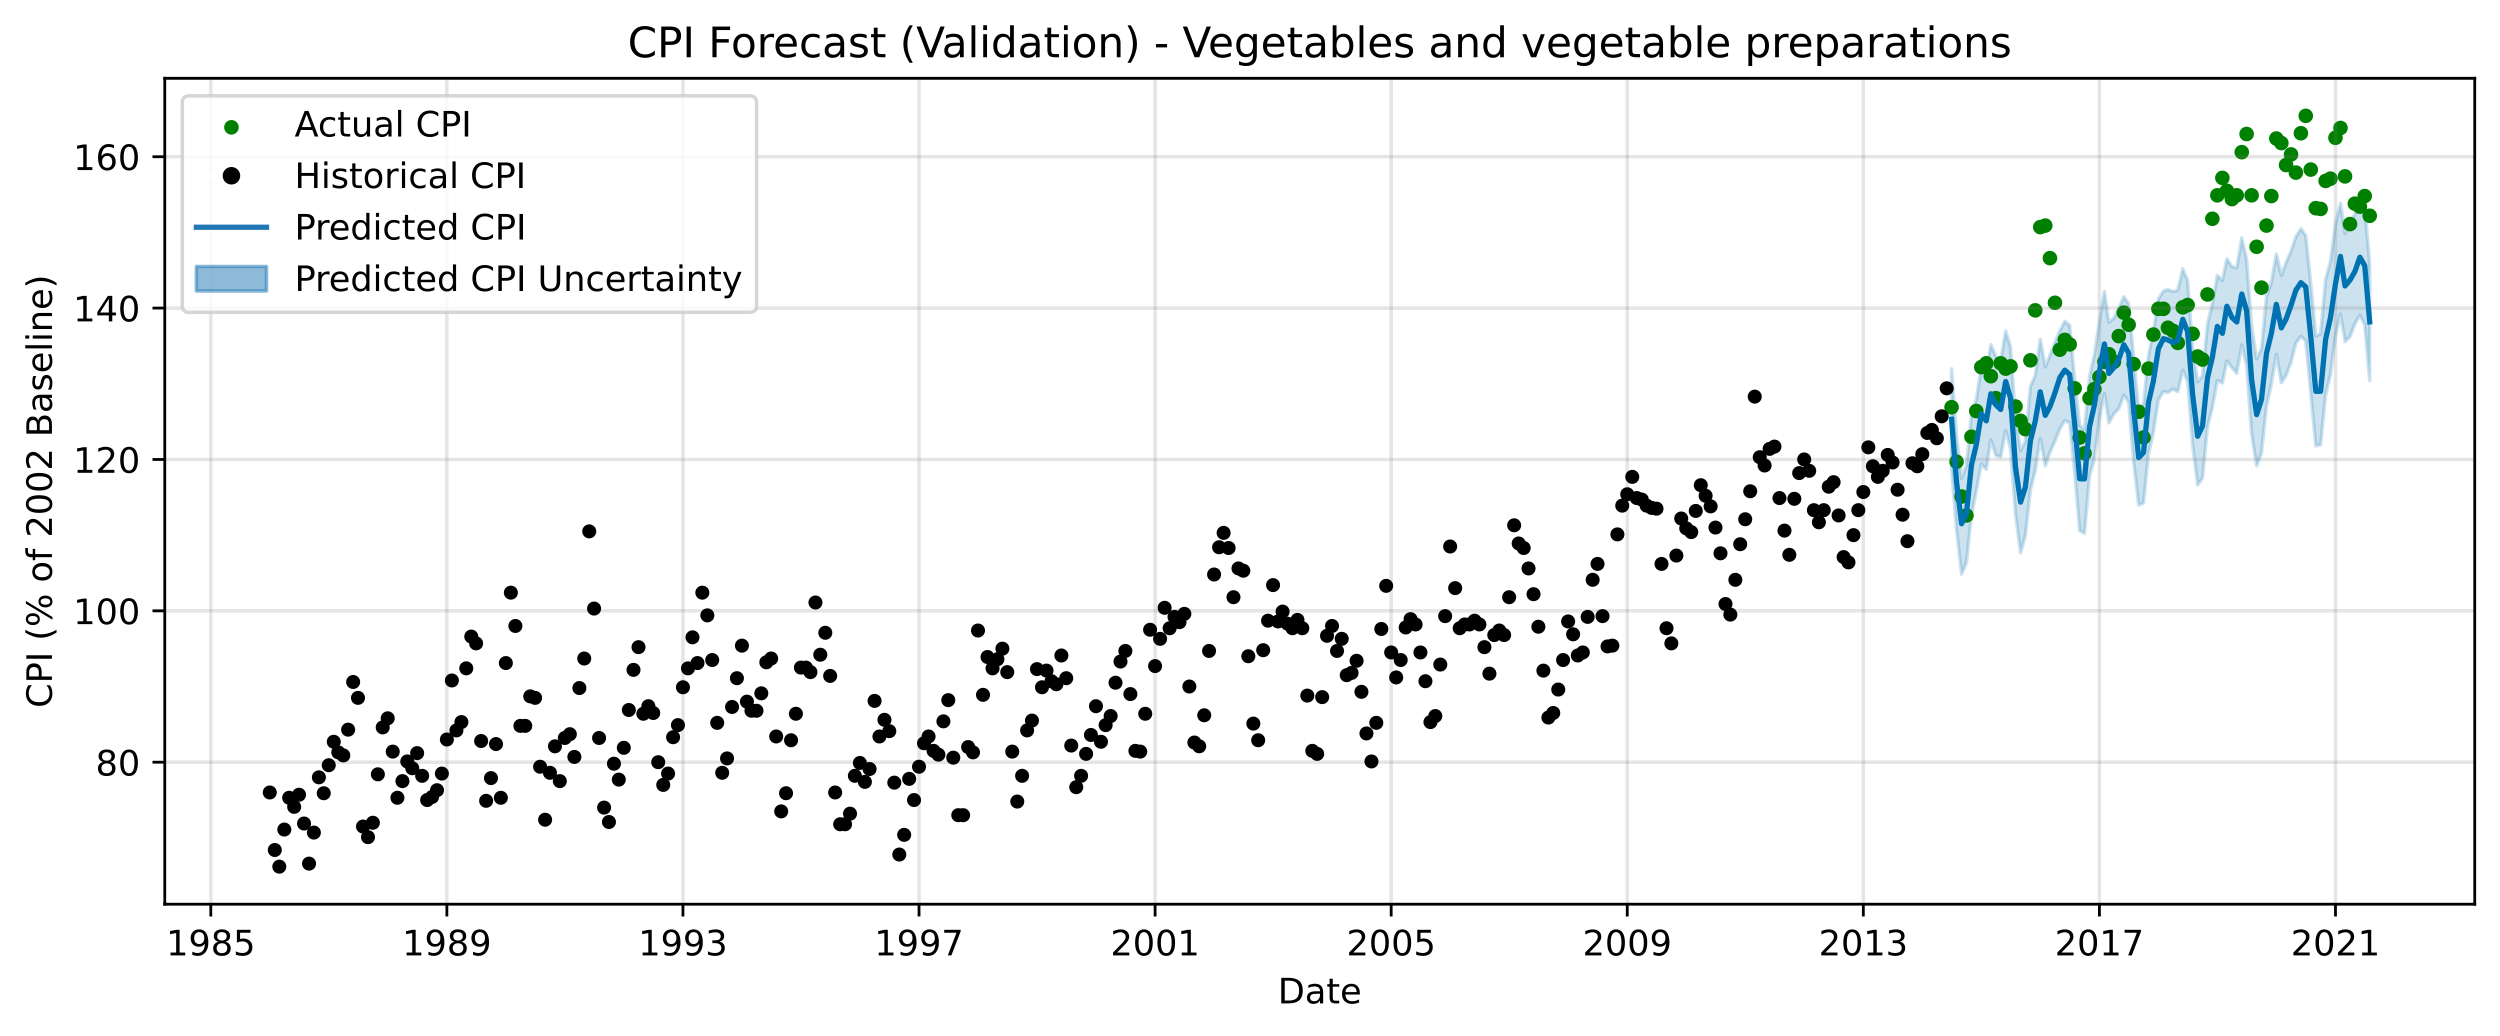 <?xml version="1.0" encoding="utf-8" standalone="no"?>
<!DOCTYPE svg PUBLIC "-//W3C//DTD SVG 1.1//EN"
  "http://www.w3.org/Graphics/SVG/1.1/DTD/svg11.dtd">
<!-- Created with matplotlib (https://matplotlib.org/) -->
<svg height="295.274pt" version="1.1" viewBox="0 0 712.566 295.274" width="712.566pt" xmlns="http://www.w3.org/2000/svg" xmlns:xlink="http://www.w3.org/1999/xlink">
 <defs>
  <style type="text/css">
*{stroke-linecap:butt;stroke-linejoin:round;}
  </style>
 </defs>
 <g id="figure_1">
  <g id="patch_1">
   <path d="M 0 295.274 
L 712.566 295.274 
L 712.566 0 
L 0 0 
z
" style="fill:#ffffff;"/>
  </g>
  <g id="axes_1">
   <g id="patch_2">
    <path d="M 46.966 257.718 
L 705.366 257.718 
L 705.366 22.318 
L 46.966 22.318 
z
" style="fill:#ffffff;"/>
   </g>
   <g id="PolyCollection_1">
    <defs>
     <path d="M 556.245 -190.185 
L 556.245 -161.854 
L 557.673 -144.095 
L 559.101 -131.638 
L 560.482 -134.87 
L 561.91 -148.401 
L 563.292 -155.213 
L 564.719 -162.997 
L 566.147 -161.471 
L 567.437 -169.931 
L 568.864 -165.431 
L 570.246 -165.041 
L 571.674 -172.5 
L 573.056 -167.318 
L 574.483 -148.57 
L 575.911 -137.693 
L 577.293 -142.651 
L 578.72 -155.569 
L 580.102 -161.17 
L 581.53 -170.287 
L 582.958 -162.48 
L 584.293 -166.352 
L 585.721 -169.53 
L 587.103 -173.037 
L 588.53 -175.401 
L 589.912 -174.741 
L 591.34 -160.598 
L 592.768 -143.985 
L 594.149 -143.243 
L 595.577 -159.606 
L 596.959 -164.578 
L 598.386 -175.73 
L 599.814 -183.196 
L 601.104 -174.733 
L 602.532 -177.333 
L 603.913 -178.807 
L 605.341 -182.615 
L 606.723 -180.732 
L 608.15 -163.577 
L 609.578 -151.327 
L 610.96 -151.867 
L 612.388 -165.93 
L 613.769 -172.091 
L 615.197 -181.296 
L 616.625 -183.674 
L 617.914 -183.38 
L 619.342 -184.382 
L 620.724 -183.615 
L 622.151 -189.753 
L 623.533 -186.624 
L 624.961 -168.403 
L 626.389 -157.066 
L 627.77 -158.986 
L 629.198 -173.534 
L 630.58 -179.118 
L 632.007 -186.816 
L 633.435 -186.109 
L 634.725 -192.393 
L 636.152 -190.518 
L 637.534 -188.845 
L 638.962 -196.961 
L 640.344 -191.145 
L 641.771 -171.555 
L 643.199 -162.468 
L 644.581 -166.119 
L 646.008 -179.393 
L 647.39 -185.759 
L 648.818 -194.245 
L 650.246 -186.187 
L 651.581 -188.273 
L 653.009 -191.991 
L 654.391 -197.513 
L 655.818 -199.377 
L 657.2 -198.134 
L 658.628 -183.181 
L 660.056 -168.2 
L 661.437 -168.472 
L 662.865 -182.736 
L 664.247 -188.548 
L 665.674 -199.697 
L 667.102 -205.728 
L 668.392 -197.908 
L 669.82 -199.358 
L 671.201 -202.929 
L 672.629 -205.427 
L 674.011 -202.654 
L 675.438 -186.767 
L 675.438 -220.047 
L 675.438 -220.047 
L 674.011 -236.152 
L 672.629 -238.138 
L 671.201 -234.213 
L 669.82 -231.679 
L 668.392 -228.705 
L 667.102 -237.321 
L 665.674 -231.376 
L 664.247 -220.791 
L 662.865 -215.643 
L 661.437 -200.098 
L 660.056 -199.544 
L 658.628 -214.658 
L 657.2 -228.188 
L 655.818 -230.064 
L 654.391 -227.794 
L 653.009 -223.677 
L 651.581 -220.433 
L 650.246 -216.738 
L 648.818 -222.868 
L 647.39 -214.813 
L 646.008 -210.77 
L 644.581 -195.854 
L 643.199 -193.028 
L 641.771 -202.304 
L 640.344 -221.309 
L 638.962 -227.469 
L 637.534 -218.946 
L 636.152 -219.271 
L 634.725 -221.565 
L 633.435 -215.354 
L 632.007 -216.772 
L 630.58 -208.685 
L 629.198 -202.929 
L 627.77 -188.211 
L 626.389 -186.426 
L 624.961 -196.068 
L 623.533 -215.339 
L 622.151 -218.645 
L 620.724 -212.567 
L 619.342 -212.171 
L 617.914 -212.797 
L 616.625 -212.299 
L 615.197 -210.035 
L 613.769 -200.677 
L 612.388 -193.941 
L 610.96 -180.205 
L 609.578 -178.571 
L 608.15 -193.637 
L 606.723 -208.649 
L 605.341 -210.701 
L 603.913 -207.422 
L 602.532 -204.62 
L 601.104 -203.369 
L 599.814 -212.219 
L 598.386 -203.702 
L 596.959 -194.109 
L 595.577 -188.075 
L 594.149 -172.899 
L 592.768 -174.063 
L 591.34 -187.158 
L 589.912 -202.485 
L 588.53 -203.715 
L 587.103 -200.979 
L 585.721 -197.75 
L 584.293 -193.995 
L 582.958 -190.673 
L 581.53 -198.574 
L 580.102 -188.253 
L 578.72 -185.196 
L 577.293 -169.536 
L 575.911 -166.83 
L 574.483 -175.994 
L 573.056 -196.405 
L 571.674 -200.95 
L 570.246 -192.416 
L 568.864 -193.726 
L 567.437 -197.017 
L 566.147 -189.764 
L 564.719 -190.577 
L 563.292 -181.45 
L 561.91 -177.024 
L 560.482 -162.565 
L 559.101 -158.924 
L 557.673 -171.169 
L 556.245 -190.185 
z
" id="mab3f3e0acf" style="stroke:#0072b2;stroke-opacity:0.2;"/>
    </defs>
    <g clip-path="url(#p9ff6cf6789)">
     <use style="fill:#0072b2;fill-opacity:0.2;stroke:#0072b2;stroke-opacity:0.2;" x="0" xlink:href="#mab3f3e0acf" y="295.274"/>
    </g>
   </g>
   <g id="PathCollection_1">
    <defs>
     <path d="M 0 1.581 
C 0.419 1.581 0.822 1.415 1.118 1.118 
C 1.415 0.822 1.581 0.419 1.581 0 
C 1.581 -0.419 1.415 -0.822 1.118 -1.118 
C 0.822 -1.415 0.419 -1.581 0 -1.581 
C -0.419 -1.581 -0.822 -1.415 -1.118 -1.118 
C -1.415 -0.822 -1.581 -0.419 -1.581 0 
C -1.581 0.419 -1.415 0.822 -1.118 1.118 
C -0.822 1.415 -0.419 1.581 0 1.581 
z
" id="m63d0903ccf" style="stroke:#008000;"/>
    </defs>
    <g clip-path="url(#p9ff6cf6789)">
     <use style="fill:#008000;stroke:#008000;" x="556.245" xlink:href="#m63d0903ccf" y="116.073"/>
     <use style="fill:#008000;stroke:#008000;" x="557.673" xlink:href="#m63d0903ccf" y="131.605"/>
     <use style="fill:#008000;stroke:#008000;" x="559.101" xlink:href="#m63d0903ccf" y="141.528"/>
     <use style="fill:#008000;stroke:#008000;" x="560.482" xlink:href="#m63d0903ccf" y="146.921"/>
     <use style="fill:#008000;stroke:#008000;" x="561.91" xlink:href="#m63d0903ccf" y="124.486"/>
     <use style="fill:#008000;stroke:#008000;" x="563.292" xlink:href="#m63d0903ccf" y="117.151"/>
     <use style="fill:#008000;stroke:#008000;" x="564.719" xlink:href="#m63d0903ccf" y="104.639"/>
     <use style="fill:#008000;stroke:#008000;" x="566.147" xlink:href="#m63d0903ccf" y="103.56"/>
     <use style="fill:#008000;stroke:#008000;" x="567.437" xlink:href="#m63d0903ccf" y="107.228"/>
     <use style="fill:#008000;stroke:#008000;" x="568.864" xlink:href="#m63d0903ccf" y="113.484"/>
     <use style="fill:#008000;stroke:#008000;" x="570.246" xlink:href="#m63d0903ccf" y="103.56"/>
     <use style="fill:#008000;stroke:#008000;" x="571.674" xlink:href="#m63d0903ccf" y="105.071"/>
     <use style="fill:#008000;stroke:#008000;" x="573.056" xlink:href="#m63d0903ccf" y="104.423"/>
     <use style="fill:#008000;stroke:#008000;" x="574.483" xlink:href="#m63d0903ccf" y="115.857"/>
     <use style="fill:#008000;stroke:#008000;" x="575.911" xlink:href="#m63d0903ccf" y="119.956"/>
     <use style="fill:#008000;stroke:#008000;" x="577.293" xlink:href="#m63d0903ccf" y="122.329"/>
     <use style="fill:#008000;stroke:#008000;" x="578.72" xlink:href="#m63d0903ccf" y="102.698"/>
     <use style="fill:#008000;stroke:#008000;" x="580.102" xlink:href="#m63d0903ccf" y="88.46"/>
     <use style="fill:#008000;stroke:#008000;" x="581.53" xlink:href="#m63d0903ccf" y="64.73"/>
     <use style="fill:#008000;stroke:#008000;" x="582.958" xlink:href="#m63d0903ccf" y="64.298"/>
     <use style="fill:#008000;stroke:#008000;" x="584.293" xlink:href="#m63d0903ccf" y="73.575"/>
     <use style="fill:#008000;stroke:#008000;" x="585.721" xlink:href="#m63d0903ccf" y="86.302"/>
     <use style="fill:#008000;stroke:#008000;" x="587.103" xlink:href="#m63d0903ccf" y="99.677"/>
     <use style="fill:#008000;stroke:#008000;" x="588.53" xlink:href="#m63d0903ccf" y="96.873"/>
     <use style="fill:#008000;stroke:#008000;" x="589.912" xlink:href="#m63d0903ccf" y="98.167"/>
     <use style="fill:#008000;stroke:#008000;" x="591.34" xlink:href="#m63d0903ccf" y="110.679"/>
     <use style="fill:#008000;stroke:#008000;" x="592.768" xlink:href="#m63d0903ccf" y="124.702"/>
     <use style="fill:#008000;stroke:#008000;" x="594.149" xlink:href="#m63d0903ccf" y="129.232"/>
     <use style="fill:#008000;stroke:#008000;" x="595.577" xlink:href="#m63d0903ccf" y="113.484"/>
     <use style="fill:#008000;stroke:#008000;" x="596.959" xlink:href="#m63d0903ccf" y="110.895"/>
     <use style="fill:#008000;stroke:#008000;" x="598.386" xlink:href="#m63d0903ccf" y="107.444"/>
     <use style="fill:#008000;stroke:#008000;" x="599.814" xlink:href="#m63d0903ccf" y="103.129"/>
     <use style="fill:#008000;stroke:#008000;" x="601.104" xlink:href="#m63d0903ccf" y="100.972"/>
     <use style="fill:#008000;stroke:#008000;" x="602.532" xlink:href="#m63d0903ccf" y="103.129"/>
     <use style="fill:#008000;stroke:#008000;" x="603.913" xlink:href="#m63d0903ccf" y="95.794"/>
     <use style="fill:#008000;stroke:#008000;" x="605.341" xlink:href="#m63d0903ccf" y="89.107"/>
     <use style="fill:#008000;stroke:#008000;" x="606.723" xlink:href="#m63d0903ccf" y="92.558"/>
     <use style="fill:#008000;stroke:#008000;" x="608.15" xlink:href="#m63d0903ccf" y="103.776"/>
     <use style="fill:#008000;stroke:#008000;" x="609.578" xlink:href="#m63d0903ccf" y="117.367"/>
     <use style="fill:#008000;stroke:#008000;" x="610.96" xlink:href="#m63d0903ccf" y="124.702"/>
     <use style="fill:#008000;stroke:#008000;" x="612.388" xlink:href="#m63d0903ccf" y="105.071"/>
     <use style="fill:#008000;stroke:#008000;" x="613.769" xlink:href="#m63d0903ccf" y="95.363"/>
     <use style="fill:#008000;stroke:#008000;" x="615.197" xlink:href="#m63d0903ccf" y="88.028"/>
     <use style="fill:#008000;stroke:#008000;" x="616.625" xlink:href="#m63d0903ccf" y="88.028"/>
     <use style="fill:#008000;stroke:#008000;" x="617.914" xlink:href="#m63d0903ccf" y="93.421"/>
     <use style="fill:#008000;stroke:#008000;" x="619.342" xlink:href="#m63d0903ccf" y="94.284"/>
     <use style="fill:#008000;stroke:#008000;" x="620.724" xlink:href="#m63d0903ccf" y="97.736"/>
     <use style="fill:#008000;stroke:#008000;" x="622.151" xlink:href="#m63d0903ccf" y="87.597"/>
     <use style="fill:#008000;stroke:#008000;" x="623.533" xlink:href="#m63d0903ccf" y="86.95"/>
     <use style="fill:#008000;stroke:#008000;" x="624.961" xlink:href="#m63d0903ccf" y="95.147"/>
     <use style="fill:#008000;stroke:#008000;" x="626.389" xlink:href="#m63d0903ccf" y="101.619"/>
     <use style="fill:#008000;stroke:#008000;" x="627.77" xlink:href="#m63d0903ccf" y="102.482"/>
     <use style="fill:#008000;stroke:#008000;" x="629.198" xlink:href="#m63d0903ccf" y="83.929"/>
     <use style="fill:#008000;stroke:#008000;" x="630.58" xlink:href="#m63d0903ccf" y="62.357"/>
     <use style="fill:#008000;stroke:#008000;" x="632.007" xlink:href="#m63d0903ccf" y="55.669"/>
     <use style="fill:#008000;stroke:#008000;" x="633.435" xlink:href="#m63d0903ccf" y="50.708"/>
     <use style="fill:#008000;stroke:#008000;" x="634.725" xlink:href="#m63d0903ccf" y="54.375"/>
     <use style="fill:#008000;stroke:#008000;" x="636.152" xlink:href="#m63d0903ccf" y="56.748"/>
     <use style="fill:#008000;stroke:#008000;" x="637.534" xlink:href="#m63d0903ccf" y="55.669"/>
     <use style="fill:#008000;stroke:#008000;" x="638.962" xlink:href="#m63d0903ccf" y="43.373"/>
     <use style="fill:#008000;stroke:#008000;" x="640.344" xlink:href="#m63d0903ccf" y="38.196"/>
     <use style="fill:#008000;stroke:#008000;" x="641.771" xlink:href="#m63d0903ccf" y="55.669"/>
     <use style="fill:#008000;stroke:#008000;" x="643.199" xlink:href="#m63d0903ccf" y="70.339"/>
     <use style="fill:#008000;stroke:#008000;" x="644.581" xlink:href="#m63d0903ccf" y="81.988"/>
     <use style="fill:#008000;stroke:#008000;" x="646.008" xlink:href="#m63d0903ccf" y="64.298"/>
     <use style="fill:#008000;stroke:#008000;" x="647.39" xlink:href="#m63d0903ccf" y="55.885"/>
     <use style="fill:#008000;stroke:#008000;" x="648.818" xlink:href="#m63d0903ccf" y="39.49"/>
     <use style="fill:#008000;stroke:#008000;" x="650.246" xlink:href="#m63d0903ccf" y="40.784"/>
     <use style="fill:#008000;stroke:#008000;" x="651.581" xlink:href="#m63d0903ccf" y="47.04"/>
     <use style="fill:#008000;stroke:#008000;" x="653.009" xlink:href="#m63d0903ccf" y="44.02"/>
     <use style="fill:#008000;stroke:#008000;" x="654.391" xlink:href="#m63d0903ccf" y="49.198"/>
     <use style="fill:#008000;stroke:#008000;" x="655.818" xlink:href="#m63d0903ccf" y="37.98"/>
     <use style="fill:#008000;stroke:#008000;" x="657.2" xlink:href="#m63d0903ccf" y="33.018"/>
     <use style="fill:#008000;stroke:#008000;" x="658.628" xlink:href="#m63d0903ccf" y="48.335"/>
     <use style="fill:#008000;stroke:#008000;" x="660.056" xlink:href="#m63d0903ccf" y="59.337"/>
     <use style="fill:#008000;stroke:#008000;" x="661.437" xlink:href="#m63d0903ccf" y="59.552"/>
     <use style="fill:#008000;stroke:#008000;" x="662.865" xlink:href="#m63d0903ccf" y="51.571"/>
     <use style="fill:#008000;stroke:#008000;" x="664.247" xlink:href="#m63d0903ccf" y="50.923"/>
     <use style="fill:#008000;stroke:#008000;" x="665.674" xlink:href="#m63d0903ccf" y="39.274"/>
     <use style="fill:#008000;stroke:#008000;" x="667.102" xlink:href="#m63d0903ccf" y="36.47"/>
     <use style="fill:#008000;stroke:#008000;" x="668.392" xlink:href="#m63d0903ccf" y="50.276"/>
     <use style="fill:#008000;stroke:#008000;" x="669.82" xlink:href="#m63d0903ccf" y="63.867"/>
     <use style="fill:#008000;stroke:#008000;" x="671.201" xlink:href="#m63d0903ccf" y="58.042"/>
     <use style="fill:#008000;stroke:#008000;" x="672.629" xlink:href="#m63d0903ccf" y="58.905"/>
     <use style="fill:#008000;stroke:#008000;" x="674.011" xlink:href="#m63d0903ccf" y="55.885"/>
     <use style="fill:#008000;stroke:#008000;" x="675.438" xlink:href="#m63d0903ccf" y="61.494"/>
    </g>
   </g>
   <g id="matplotlib.axis_1">
    <g id="xtick_1">
     <g id="line2d_1">
      <path clip-path="url(#p9ff6cf6789)" d="M 60.082 257.718 
L 60.082 22.318 
" style="fill:none;stroke:#808080;stroke-linecap:square;stroke-opacity:0.2;"/>
     </g>
     <g id="line2d_2">
      <defs>
       <path d="M 0 0 
L 0 3.5 
" id="m4612464a0e" style="stroke:#000000;stroke-width:0.8;"/>
      </defs>
      <g>
       <use style="stroke:#000000;stroke-width:0.8;" x="60.082" xlink:href="#m4612464a0e" y="257.718"/>
      </g>
     </g>
     <g id="text_1">
      <!-- 1985 -->
      <defs>
       <path d="M 12.406 8.297 
L 28.516 8.297 
L 28.516 63.922 
L 10.984 60.406 
L 10.984 69.391 
L 28.422 72.906 
L 38.281 72.906 
L 38.281 8.297 
L 54.391 8.297 
L 54.391 0 
L 12.406 0 
z
" id="DejaVuSans-49"/>
       <path d="M 10.984 1.516 
L 10.984 10.5 
Q 14.703 8.734 18.5 7.812 
Q 22.312 6.891 25.984 6.891 
Q 35.75 6.891 40.891 13.453 
Q 46.047 20.016 46.781 33.406 
Q 43.953 29.203 39.594 26.953 
Q 35.25 24.703 29.984 24.703 
Q 19.047 24.703 12.672 31.312 
Q 6.297 37.938 6.297 49.422 
Q 6.297 60.641 12.938 67.422 
Q 19.578 74.219 30.609 74.219 
Q 43.266 74.219 49.922 64.516 
Q 56.594 54.828 56.594 36.375 
Q 56.594 19.141 48.406 8.859 
Q 40.234 -1.422 26.422 -1.422 
Q 22.703 -1.422 18.891 -0.688 
Q 15.094 0.047 10.984 1.516 
z
M 30.609 32.422 
Q 37.25 32.422 41.125 36.953 
Q 45.016 41.5 45.016 49.422 
Q 45.016 57.281 41.125 61.844 
Q 37.25 66.406 30.609 66.406 
Q 23.969 66.406 20.094 61.844 
Q 16.219 57.281 16.219 49.422 
Q 16.219 41.5 20.094 36.953 
Q 23.969 32.422 30.609 32.422 
z
" id="DejaVuSans-57"/>
       <path d="M 31.781 34.625 
Q 24.75 34.625 20.719 30.859 
Q 16.703 27.094 16.703 20.516 
Q 16.703 13.922 20.719 10.156 
Q 24.75 6.391 31.781 6.391 
Q 38.812 6.391 42.859 10.172 
Q 46.922 13.969 46.922 20.516 
Q 46.922 27.094 42.891 30.859 
Q 38.875 34.625 31.781 34.625 
z
M 21.922 38.812 
Q 15.578 40.375 12.031 44.719 
Q 8.5 49.078 8.5 55.328 
Q 8.5 64.062 14.719 69.141 
Q 20.953 74.219 31.781 74.219 
Q 42.672 74.219 48.875 69.141 
Q 55.078 64.062 55.078 55.328 
Q 55.078 49.078 51.531 44.719 
Q 48 40.375 41.703 38.812 
Q 48.828 37.156 52.797 32.312 
Q 56.781 27.484 56.781 20.516 
Q 56.781 9.906 50.312 4.234 
Q 43.844 -1.422 31.781 -1.422 
Q 19.734 -1.422 13.25 4.234 
Q 6.781 9.906 6.781 20.516 
Q 6.781 27.484 10.781 32.312 
Q 14.797 37.156 21.922 38.812 
z
M 18.312 54.391 
Q 18.312 48.734 21.844 45.562 
Q 25.391 42.391 31.781 42.391 
Q 38.141 42.391 41.719 45.562 
Q 45.312 48.734 45.312 54.391 
Q 45.312 60.062 41.719 63.234 
Q 38.141 66.406 31.781 66.406 
Q 25.391 66.406 21.844 63.234 
Q 18.312 60.062 18.312 54.391 
z
" id="DejaVuSans-56"/>
       <path d="M 10.797 72.906 
L 49.516 72.906 
L 49.516 64.594 
L 19.828 64.594 
L 19.828 46.734 
Q 21.969 47.469 24.109 47.828 
Q 26.266 48.188 28.422 48.188 
Q 40.625 48.188 47.75 41.5 
Q 54.891 34.812 54.891 23.391 
Q 54.891 11.625 47.562 5.094 
Q 40.234 -1.422 26.906 -1.422 
Q 22.312 -1.422 17.547 -0.641 
Q 12.797 0.141 7.719 1.703 
L 7.719 11.625 
Q 12.109 9.234 16.797 8.062 
Q 21.484 6.891 26.703 6.891 
Q 35.156 6.891 40.078 11.328 
Q 45.016 15.766 45.016 23.391 
Q 45.016 31 40.078 35.438 
Q 35.156 39.891 26.703 39.891 
Q 22.75 39.891 18.812 39.016 
Q 14.891 38.141 10.797 36.281 
z
" id="DejaVuSans-53"/>
      </defs>
      <g transform="translate(47.357 272.317)scale(0.1 -0.1)">
       <use xlink:href="#DejaVuSans-49"/>
       <use x="63.623" xlink:href="#DejaVuSans-57"/>
       <use x="127.246" xlink:href="#DejaVuSans-56"/>
       <use x="190.869" xlink:href="#DejaVuSans-53"/>
      </g>
     </g>
    </g>
    <g id="xtick_2">
     <g id="line2d_3">
      <path clip-path="url(#p9ff6cf6789)" d="M 127.37 257.718 
L 127.37 22.318 
" style="fill:none;stroke:#808080;stroke-linecap:square;stroke-opacity:0.2;"/>
     </g>
     <g id="line2d_4">
      <g>
       <use style="stroke:#000000;stroke-width:0.8;" x="127.37" xlink:href="#m4612464a0e" y="257.718"/>
      </g>
     </g>
     <g id="text_2">
      <!-- 1989 -->
      <g transform="translate(114.645 272.317)scale(0.1 -0.1)">
       <use xlink:href="#DejaVuSans-49"/>
       <use x="63.623" xlink:href="#DejaVuSans-57"/>
       <use x="127.246" xlink:href="#DejaVuSans-56"/>
       <use x="190.869" xlink:href="#DejaVuSans-57"/>
      </g>
     </g>
    </g>
    <g id="xtick_3">
     <g id="line2d_5">
      <path clip-path="url(#p9ff6cf6789)" d="M 194.658 257.718 
L 194.658 22.318 
" style="fill:none;stroke:#808080;stroke-linecap:square;stroke-opacity:0.2;"/>
     </g>
     <g id="line2d_6">
      <g>
       <use style="stroke:#000000;stroke-width:0.8;" x="194.658" xlink:href="#m4612464a0e" y="257.718"/>
      </g>
     </g>
     <g id="text_3">
      <!-- 1993 -->
      <defs>
       <path d="M 40.578 39.312 
Q 47.656 37.797 51.625 33 
Q 55.609 28.219 55.609 21.188 
Q 55.609 10.406 48.188 4.484 
Q 40.766 -1.422 27.094 -1.422 
Q 22.516 -1.422 17.656 -0.516 
Q 12.797 0.391 7.625 2.203 
L 7.625 11.719 
Q 11.719 9.328 16.594 8.109 
Q 21.484 6.891 26.812 6.891 
Q 36.078 6.891 40.938 10.547 
Q 45.797 14.203 45.797 21.188 
Q 45.797 27.641 41.281 31.266 
Q 36.766 34.906 28.719 34.906 
L 20.219 34.906 
L 20.219 43.016 
L 29.109 43.016 
Q 36.375 43.016 40.234 45.922 
Q 44.094 48.828 44.094 54.297 
Q 44.094 59.906 40.109 62.906 
Q 36.141 65.922 28.719 65.922 
Q 24.656 65.922 20.016 65.031 
Q 15.375 64.156 9.812 62.312 
L 9.812 71.094 
Q 15.438 72.656 20.344 73.438 
Q 25.25 74.219 29.594 74.219 
Q 40.828 74.219 47.359 69.109 
Q 53.906 64.016 53.906 55.328 
Q 53.906 49.266 50.438 45.094 
Q 46.969 40.922 40.578 39.312 
z
" id="DejaVuSans-51"/>
      </defs>
      <g transform="translate(181.933 272.317)scale(0.1 -0.1)">
       <use xlink:href="#DejaVuSans-49"/>
       <use x="63.623" xlink:href="#DejaVuSans-57"/>
       <use x="127.246" xlink:href="#DejaVuSans-57"/>
       <use x="190.869" xlink:href="#DejaVuSans-51"/>
      </g>
     </g>
    </g>
    <g id="xtick_4">
     <g id="line2d_7">
      <path clip-path="url(#p9ff6cf6789)" d="M 261.946 257.718 
L 261.946 22.318 
" style="fill:none;stroke:#808080;stroke-linecap:square;stroke-opacity:0.2;"/>
     </g>
     <g id="line2d_8">
      <g>
       <use style="stroke:#000000;stroke-width:0.8;" x="261.946" xlink:href="#m4612464a0e" y="257.718"/>
      </g>
     </g>
     <g id="text_4">
      <!-- 1997 -->
      <defs>
       <path d="M 8.203 72.906 
L 55.078 72.906 
L 55.078 68.703 
L 28.609 0 
L 18.312 0 
L 43.219 64.594 
L 8.203 64.594 
z
" id="DejaVuSans-55"/>
      </defs>
      <g transform="translate(249.221 272.317)scale(0.1 -0.1)">
       <use xlink:href="#DejaVuSans-49"/>
       <use x="63.623" xlink:href="#DejaVuSans-57"/>
       <use x="127.246" xlink:href="#DejaVuSans-57"/>
       <use x="190.869" xlink:href="#DejaVuSans-55"/>
      </g>
     </g>
    </g>
    <g id="xtick_5">
     <g id="line2d_9">
      <path clip-path="url(#p9ff6cf6789)" d="M 329.234 257.718 
L 329.234 22.318 
" style="fill:none;stroke:#808080;stroke-linecap:square;stroke-opacity:0.2;"/>
     </g>
     <g id="line2d_10">
      <g>
       <use style="stroke:#000000;stroke-width:0.8;" x="329.234" xlink:href="#m4612464a0e" y="257.718"/>
      </g>
     </g>
     <g id="text_5">
      <!-- 2001 -->
      <defs>
       <path d="M 19.188 8.297 
L 53.609 8.297 
L 53.609 0 
L 7.328 0 
L 7.328 8.297 
Q 12.938 14.109 22.625 23.891 
Q 32.328 33.688 34.812 36.531 
Q 39.547 41.844 41.422 45.531 
Q 43.312 49.219 43.312 52.781 
Q 43.312 58.594 39.234 62.25 
Q 35.156 65.922 28.609 65.922 
Q 23.969 65.922 18.812 64.312 
Q 13.672 62.703 7.812 59.422 
L 7.812 69.391 
Q 13.766 71.781 18.938 73 
Q 24.125 74.219 28.422 74.219 
Q 39.75 74.219 46.484 68.547 
Q 53.219 62.891 53.219 53.422 
Q 53.219 48.922 51.531 44.891 
Q 49.859 40.875 45.406 35.406 
Q 44.188 33.984 37.641 27.219 
Q 31.109 20.453 19.188 8.297 
z
" id="DejaVuSans-50"/>
       <path d="M 31.781 66.406 
Q 24.172 66.406 20.328 58.906 
Q 16.5 51.422 16.5 36.375 
Q 16.5 21.391 20.328 13.891 
Q 24.172 6.391 31.781 6.391 
Q 39.453 6.391 43.281 13.891 
Q 47.125 21.391 47.125 36.375 
Q 47.125 51.422 43.281 58.906 
Q 39.453 66.406 31.781 66.406 
z
M 31.781 74.219 
Q 44.047 74.219 50.516 64.516 
Q 56.984 54.828 56.984 36.375 
Q 56.984 17.969 50.516 8.266 
Q 44.047 -1.422 31.781 -1.422 
Q 19.531 -1.422 13.062 8.266 
Q 6.594 17.969 6.594 36.375 
Q 6.594 54.828 13.062 64.516 
Q 19.531 74.219 31.781 74.219 
z
" id="DejaVuSans-48"/>
      </defs>
      <g transform="translate(316.509 272.317)scale(0.1 -0.1)">
       <use xlink:href="#DejaVuSans-50"/>
       <use x="63.623" xlink:href="#DejaVuSans-48"/>
       <use x="127.246" xlink:href="#DejaVuSans-48"/>
       <use x="190.869" xlink:href="#DejaVuSans-49"/>
      </g>
     </g>
    </g>
    <g id="xtick_6">
     <g id="line2d_11">
      <path clip-path="url(#p9ff6cf6789)" d="M 396.522 257.718 
L 396.522 22.318 
" style="fill:none;stroke:#808080;stroke-linecap:square;stroke-opacity:0.2;"/>
     </g>
     <g id="line2d_12">
      <g>
       <use style="stroke:#000000;stroke-width:0.8;" x="396.522" xlink:href="#m4612464a0e" y="257.718"/>
      </g>
     </g>
     <g id="text_6">
      <!-- 2005 -->
      <g transform="translate(383.797 272.317)scale(0.1 -0.1)">
       <use xlink:href="#DejaVuSans-50"/>
       <use x="63.623" xlink:href="#DejaVuSans-48"/>
       <use x="127.246" xlink:href="#DejaVuSans-48"/>
       <use x="190.869" xlink:href="#DejaVuSans-53"/>
      </g>
     </g>
    </g>
    <g id="xtick_7">
     <g id="line2d_13">
      <path clip-path="url(#p9ff6cf6789)" d="M 463.81 257.718 
L 463.81 22.318 
" style="fill:none;stroke:#808080;stroke-linecap:square;stroke-opacity:0.2;"/>
     </g>
     <g id="line2d_14">
      <g>
       <use style="stroke:#000000;stroke-width:0.8;" x="463.81" xlink:href="#m4612464a0e" y="257.718"/>
      </g>
     </g>
     <g id="text_7">
      <!-- 2009 -->
      <g transform="translate(451.085 272.317)scale(0.1 -0.1)">
       <use xlink:href="#DejaVuSans-50"/>
       <use x="63.623" xlink:href="#DejaVuSans-48"/>
       <use x="127.246" xlink:href="#DejaVuSans-48"/>
       <use x="190.869" xlink:href="#DejaVuSans-57"/>
      </g>
     </g>
    </g>
    <g id="xtick_8">
     <g id="line2d_15">
      <path clip-path="url(#p9ff6cf6789)" d="M 531.098 257.718 
L 531.098 22.318 
" style="fill:none;stroke:#808080;stroke-linecap:square;stroke-opacity:0.2;"/>
     </g>
     <g id="line2d_16">
      <g>
       <use style="stroke:#000000;stroke-width:0.8;" x="531.098" xlink:href="#m4612464a0e" y="257.718"/>
      </g>
     </g>
     <g id="text_8">
      <!-- 2013 -->
      <g transform="translate(518.373 272.317)scale(0.1 -0.1)">
       <use xlink:href="#DejaVuSans-50"/>
       <use x="63.623" xlink:href="#DejaVuSans-48"/>
       <use x="127.246" xlink:href="#DejaVuSans-49"/>
       <use x="190.869" xlink:href="#DejaVuSans-51"/>
      </g>
     </g>
    </g>
    <g id="xtick_9">
     <g id="line2d_17">
      <path clip-path="url(#p9ff6cf6789)" d="M 598.386 257.718 
L 598.386 22.318 
" style="fill:none;stroke:#808080;stroke-linecap:square;stroke-opacity:0.2;"/>
     </g>
     <g id="line2d_18">
      <g>
       <use style="stroke:#000000;stroke-width:0.8;" x="598.386" xlink:href="#m4612464a0e" y="257.718"/>
      </g>
     </g>
     <g id="text_9">
      <!-- 2017 -->
      <g transform="translate(585.661 272.317)scale(0.1 -0.1)">
       <use xlink:href="#DejaVuSans-50"/>
       <use x="63.623" xlink:href="#DejaVuSans-48"/>
       <use x="127.246" xlink:href="#DejaVuSans-49"/>
       <use x="190.869" xlink:href="#DejaVuSans-55"/>
      </g>
     </g>
    </g>
    <g id="xtick_10">
     <g id="line2d_19">
      <path clip-path="url(#p9ff6cf6789)" d="M 665.674 257.718 
L 665.674 22.318 
" style="fill:none;stroke:#808080;stroke-linecap:square;stroke-opacity:0.2;"/>
     </g>
     <g id="line2d_20">
      <g>
       <use style="stroke:#000000;stroke-width:0.8;" x="665.674" xlink:href="#m4612464a0e" y="257.718"/>
      </g>
     </g>
     <g id="text_10">
      <!-- 2021 -->
      <g transform="translate(652.949 272.317)scale(0.1 -0.1)">
       <use xlink:href="#DejaVuSans-50"/>
       <use x="63.623" xlink:href="#DejaVuSans-48"/>
       <use x="127.246" xlink:href="#DejaVuSans-50"/>
       <use x="190.869" xlink:href="#DejaVuSans-49"/>
      </g>
     </g>
    </g>
    <g id="text_11">
     <!-- Date -->
     <defs>
      <path d="M 19.672 64.797 
L 19.672 8.109 
L 31.594 8.109 
Q 46.688 8.109 53.688 14.938 
Q 60.688 21.781 60.688 36.531 
Q 60.688 51.172 53.688 57.984 
Q 46.688 64.797 31.594 64.797 
z
M 9.812 72.906 
L 30.078 72.906 
Q 51.266 72.906 61.172 64.094 
Q 71.094 55.281 71.094 36.531 
Q 71.094 17.672 61.125 8.828 
Q 51.172 0 30.078 0 
L 9.812 0 
z
" id="DejaVuSans-68"/>
      <path d="M 34.281 27.484 
Q 23.391 27.484 19.188 25 
Q 14.984 22.516 14.984 16.5 
Q 14.984 11.719 18.141 8.906 
Q 21.297 6.109 26.703 6.109 
Q 34.188 6.109 38.703 11.406 
Q 43.219 16.703 43.219 25.484 
L 43.219 27.484 
z
M 52.203 31.203 
L 52.203 0 
L 43.219 0 
L 43.219 8.297 
Q 40.141 3.328 35.547 0.953 
Q 30.953 -1.422 24.312 -1.422 
Q 15.922 -1.422 10.953 3.297 
Q 6 8.016 6 15.922 
Q 6 25.141 12.172 29.828 
Q 18.359 34.516 30.609 34.516 
L 43.219 34.516 
L 43.219 35.406 
Q 43.219 41.609 39.141 45 
Q 35.062 48.391 27.688 48.391 
Q 23 48.391 18.547 47.266 
Q 14.109 46.141 10.016 43.891 
L 10.016 52.203 
Q 14.938 54.109 19.578 55.047 
Q 24.219 56 28.609 56 
Q 40.484 56 46.344 49.844 
Q 52.203 43.703 52.203 31.203 
z
" id="DejaVuSans-97"/>
      <path d="M 18.312 70.219 
L 18.312 54.688 
L 36.812 54.688 
L 36.812 47.703 
L 18.312 47.703 
L 18.312 18.016 
Q 18.312 11.328 20.141 9.422 
Q 21.969 7.516 27.594 7.516 
L 36.812 7.516 
L 36.812 0 
L 27.594 0 
Q 17.188 0 13.234 3.875 
Q 9.281 7.766 9.281 18.016 
L 9.281 47.703 
L 2.688 47.703 
L 2.688 54.688 
L 9.281 54.688 
L 9.281 70.219 
z
" id="DejaVuSans-116"/>
      <path d="M 56.203 29.594 
L 56.203 25.203 
L 14.891 25.203 
Q 15.484 15.922 20.484 11.062 
Q 25.484 6.203 34.422 6.203 
Q 39.594 6.203 44.453 7.469 
Q 49.312 8.734 54.109 11.281 
L 54.109 2.781 
Q 49.266 0.734 44.188 -0.344 
Q 39.109 -1.422 33.891 -1.422 
Q 20.797 -1.422 13.156 6.188 
Q 5.516 13.812 5.516 26.812 
Q 5.516 40.234 12.766 48.109 
Q 20.016 56 32.328 56 
Q 43.359 56 49.781 48.891 
Q 56.203 41.797 56.203 29.594 
z
M 47.219 32.234 
Q 47.125 39.594 43.094 43.984 
Q 39.062 48.391 32.422 48.391 
Q 24.906 48.391 20.391 44.141 
Q 15.875 39.891 15.188 32.172 
z
" id="DejaVuSans-101"/>
     </defs>
     <g transform="translate(364.215 285.995)scale(0.1 -0.1)">
      <use xlink:href="#DejaVuSans-68"/>
      <use x="77.002" xlink:href="#DejaVuSans-97"/>
      <use x="138.281" xlink:href="#DejaVuSans-116"/>
      <use x="177.49" xlink:href="#DejaVuSans-101"/>
     </g>
    </g>
   </g>
   <g id="matplotlib.axis_2">
    <g id="ytick_1">
     <g id="line2d_21">
      <path clip-path="url(#p9ff6cf6789)" d="M 46.966 217.248 
L 705.366 217.248 
" style="fill:none;stroke:#808080;stroke-linecap:square;stroke-opacity:0.2;"/>
     </g>
     <g id="line2d_22">
      <defs>
       <path d="M 0 0 
L -3.5 0 
" id="mabe9f11b6d" style="stroke:#000000;stroke-width:0.8;"/>
      </defs>
      <g>
       <use style="stroke:#000000;stroke-width:0.8;" x="46.966" xlink:href="#mabe9f11b6d" y="217.248"/>
      </g>
     </g>
     <g id="text_12">
      <!-- 80 -->
      <g transform="translate(27.241 221.047)scale(0.1 -0.1)">
       <use xlink:href="#DejaVuSans-56"/>
       <use x="63.623" xlink:href="#DejaVuSans-48"/>
      </g>
     </g>
    </g>
    <g id="ytick_2">
     <g id="line2d_23">
      <path clip-path="url(#p9ff6cf6789)" d="M 46.966 174.103 
L 705.366 174.103 
" style="fill:none;stroke:#808080;stroke-linecap:square;stroke-opacity:0.2;"/>
     </g>
     <g id="line2d_24">
      <g>
       <use style="stroke:#000000;stroke-width:0.8;" x="46.966" xlink:href="#mabe9f11b6d" y="174.103"/>
      </g>
     </g>
     <g id="text_13">
      <!-- 100 -->
      <g transform="translate(20.878 177.902)scale(0.1 -0.1)">
       <use xlink:href="#DejaVuSans-49"/>
       <use x="63.623" xlink:href="#DejaVuSans-48"/>
       <use x="127.246" xlink:href="#DejaVuSans-48"/>
      </g>
     </g>
    </g>
    <g id="ytick_3">
     <g id="line2d_25">
      <path clip-path="url(#p9ff6cf6789)" d="M 46.966 130.958 
L 705.366 130.958 
" style="fill:none;stroke:#808080;stroke-linecap:square;stroke-opacity:0.2;"/>
     </g>
     <g id="line2d_26">
      <g>
       <use style="stroke:#000000;stroke-width:0.8;" x="46.966" xlink:href="#mabe9f11b6d" y="130.958"/>
      </g>
     </g>
     <g id="text_14">
      <!-- 120 -->
      <g transform="translate(20.878 134.757)scale(0.1 -0.1)">
       <use xlink:href="#DejaVuSans-49"/>
       <use x="63.623" xlink:href="#DejaVuSans-50"/>
       <use x="127.246" xlink:href="#DejaVuSans-48"/>
      </g>
     </g>
    </g>
    <g id="ytick_4">
     <g id="line2d_27">
      <path clip-path="url(#p9ff6cf6789)" d="M 46.966 87.812 
L 705.366 87.812 
" style="fill:none;stroke:#808080;stroke-linecap:square;stroke-opacity:0.2;"/>
     </g>
     <g id="line2d_28">
      <g>
       <use style="stroke:#000000;stroke-width:0.8;" x="46.966" xlink:href="#mabe9f11b6d" y="87.812"/>
      </g>
     </g>
     <g id="text_15">
      <!-- 140 -->
      <defs>
       <path d="M 37.797 64.312 
L 12.891 25.391 
L 37.797 25.391 
z
M 35.203 72.906 
L 47.609 72.906 
L 47.609 25.391 
L 58.016 25.391 
L 58.016 17.188 
L 47.609 17.188 
L 47.609 0 
L 37.797 0 
L 37.797 17.188 
L 4.891 17.188 
L 4.891 26.703 
z
" id="DejaVuSans-52"/>
      </defs>
      <g transform="translate(20.878 91.612)scale(0.1 -0.1)">
       <use xlink:href="#DejaVuSans-49"/>
       <use x="63.623" xlink:href="#DejaVuSans-52"/>
       <use x="127.246" xlink:href="#DejaVuSans-48"/>
      </g>
     </g>
    </g>
    <g id="ytick_5">
     <g id="line2d_29">
      <path clip-path="url(#p9ff6cf6789)" d="M 46.966 44.667 
L 705.366 44.667 
" style="fill:none;stroke:#808080;stroke-linecap:square;stroke-opacity:0.2;"/>
     </g>
     <g id="line2d_30">
      <g>
       <use style="stroke:#000000;stroke-width:0.8;" x="46.966" xlink:href="#mabe9f11b6d" y="44.667"/>
      </g>
     </g>
     <g id="text_16">
      <!-- 160 -->
      <defs>
       <path d="M 33.016 40.375 
Q 26.375 40.375 22.484 35.828 
Q 18.609 31.297 18.609 23.391 
Q 18.609 15.531 22.484 10.953 
Q 26.375 6.391 33.016 6.391 
Q 39.656 6.391 43.531 10.953 
Q 47.406 15.531 47.406 23.391 
Q 47.406 31.297 43.531 35.828 
Q 39.656 40.375 33.016 40.375 
z
M 52.594 71.297 
L 52.594 62.312 
Q 48.875 64.062 45.094 64.984 
Q 41.312 65.922 37.594 65.922 
Q 27.828 65.922 22.672 59.328 
Q 17.531 52.734 16.797 39.406 
Q 19.672 43.656 24.016 45.922 
Q 28.375 48.188 33.594 48.188 
Q 44.578 48.188 50.953 41.516 
Q 57.328 34.859 57.328 23.391 
Q 57.328 12.156 50.688 5.359 
Q 44.047 -1.422 33.016 -1.422 
Q 20.359 -1.422 13.672 8.266 
Q 6.984 17.969 6.984 36.375 
Q 6.984 53.656 15.188 63.938 
Q 23.391 74.219 37.203 74.219 
Q 40.922 74.219 44.703 73.484 
Q 48.484 72.75 52.594 71.297 
z
" id="DejaVuSans-54"/>
      </defs>
      <g transform="translate(20.878 48.467)scale(0.1 -0.1)">
       <use xlink:href="#DejaVuSans-49"/>
       <use x="63.623" xlink:href="#DejaVuSans-54"/>
       <use x="127.246" xlink:href="#DejaVuSans-48"/>
      </g>
     </g>
    </g>
    <g id="text_17">
     <!-- CPI (% of 2002 Baseline) -->
     <defs>
      <path d="M 64.406 67.281 
L 64.406 56.891 
Q 59.422 61.531 53.781 63.812 
Q 48.141 66.109 41.797 66.109 
Q 29.297 66.109 22.656 58.469 
Q 16.016 50.828 16.016 36.375 
Q 16.016 21.969 22.656 14.328 
Q 29.297 6.688 41.797 6.688 
Q 48.141 6.688 53.781 8.984 
Q 59.422 11.281 64.406 15.922 
L 64.406 5.609 
Q 59.234 2.094 53.438 0.328 
Q 47.656 -1.422 41.219 -1.422 
Q 24.656 -1.422 15.125 8.703 
Q 5.609 18.844 5.609 36.375 
Q 5.609 53.953 15.125 64.078 
Q 24.656 74.219 41.219 74.219 
Q 47.75 74.219 53.531 72.484 
Q 59.328 70.75 64.406 67.281 
z
" id="DejaVuSans-67"/>
      <path d="M 19.672 64.797 
L 19.672 37.406 
L 32.078 37.406 
Q 38.969 37.406 42.719 40.969 
Q 46.484 44.531 46.484 51.125 
Q 46.484 57.672 42.719 61.234 
Q 38.969 64.797 32.078 64.797 
z
M 9.812 72.906 
L 32.078 72.906 
Q 44.344 72.906 50.609 67.359 
Q 56.891 61.812 56.891 51.125 
Q 56.891 40.328 50.609 34.812 
Q 44.344 29.297 32.078 29.297 
L 19.672 29.297 
L 19.672 0 
L 9.812 0 
z
" id="DejaVuSans-80"/>
      <path d="M 9.812 72.906 
L 19.672 72.906 
L 19.672 0 
L 9.812 0 
z
" id="DejaVuSans-73"/>
      <path id="DejaVuSans-32"/>
      <path d="M 31 75.875 
Q 24.469 64.656 21.281 53.656 
Q 18.109 42.672 18.109 31.391 
Q 18.109 20.125 21.312 9.062 
Q 24.516 -2 31 -13.188 
L 23.188 -13.188 
Q 15.875 -1.703 12.234 9.375 
Q 8.594 20.453 8.594 31.391 
Q 8.594 42.281 12.203 53.312 
Q 15.828 64.359 23.188 75.875 
z
" id="DejaVuSans-40"/>
      <path d="M 72.703 32.078 
Q 68.453 32.078 66.031 28.469 
Q 63.625 24.859 63.625 18.406 
Q 63.625 12.062 66.031 8.422 
Q 68.453 4.781 72.703 4.781 
Q 76.859 4.781 79.266 8.422 
Q 81.688 12.062 81.688 18.406 
Q 81.688 24.812 79.266 28.438 
Q 76.859 32.078 72.703 32.078 
z
M 72.703 38.281 
Q 80.422 38.281 84.953 32.906 
Q 89.5 27.547 89.5 18.406 
Q 89.5 9.281 84.938 3.922 
Q 80.375 -1.422 72.703 -1.422 
Q 64.891 -1.422 60.344 3.922 
Q 55.812 9.281 55.812 18.406 
Q 55.812 27.594 60.375 32.938 
Q 64.938 38.281 72.703 38.281 
z
M 22.312 68.016 
Q 18.109 68.016 15.688 64.375 
Q 13.281 60.75 13.281 54.391 
Q 13.281 47.953 15.672 44.328 
Q 18.062 40.719 22.312 40.719 
Q 26.562 40.719 28.969 44.328 
Q 31.391 47.953 31.391 54.391 
Q 31.391 60.688 28.953 64.344 
Q 26.516 68.016 22.312 68.016 
z
M 66.406 74.219 
L 74.219 74.219 
L 28.609 -1.422 
L 20.797 -1.422 
z
M 22.312 74.219 
Q 30.031 74.219 34.609 68.875 
Q 39.203 63.531 39.203 54.391 
Q 39.203 45.172 34.641 39.844 
Q 30.078 34.516 22.312 34.516 
Q 14.547 34.516 10.031 39.859 
Q 5.516 45.219 5.516 54.391 
Q 5.516 63.484 10.047 68.844 
Q 14.594 74.219 22.312 74.219 
z
" id="DejaVuSans-37"/>
      <path d="M 30.609 48.391 
Q 23.391 48.391 19.188 42.75 
Q 14.984 37.109 14.984 27.297 
Q 14.984 17.484 19.156 11.844 
Q 23.344 6.203 30.609 6.203 
Q 37.797 6.203 41.984 11.859 
Q 46.188 17.531 46.188 27.297 
Q 46.188 37.016 41.984 42.703 
Q 37.797 48.391 30.609 48.391 
z
M 30.609 56 
Q 42.328 56 49.016 48.375 
Q 55.719 40.766 55.719 27.297 
Q 55.719 13.875 49.016 6.219 
Q 42.328 -1.422 30.609 -1.422 
Q 18.844 -1.422 12.172 6.219 
Q 5.516 13.875 5.516 27.297 
Q 5.516 40.766 12.172 48.375 
Q 18.844 56 30.609 56 
z
" id="DejaVuSans-111"/>
      <path d="M 37.109 75.984 
L 37.109 68.5 
L 28.516 68.5 
Q 23.688 68.5 21.797 66.547 
Q 19.922 64.594 19.922 59.516 
L 19.922 54.688 
L 34.719 54.688 
L 34.719 47.703 
L 19.922 47.703 
L 19.922 0 
L 10.891 0 
L 10.891 47.703 
L 2.297 47.703 
L 2.297 54.688 
L 10.891 54.688 
L 10.891 58.5 
Q 10.891 67.625 15.141 71.797 
Q 19.391 75.984 28.609 75.984 
z
" id="DejaVuSans-102"/>
      <path d="M 19.672 34.812 
L 19.672 8.109 
L 35.5 8.109 
Q 43.453 8.109 47.281 11.406 
Q 51.125 14.703 51.125 21.484 
Q 51.125 28.328 47.281 31.562 
Q 43.453 34.812 35.5 34.812 
z
M 19.672 64.797 
L 19.672 42.828 
L 34.281 42.828 
Q 41.5 42.828 45.031 45.531 
Q 48.578 48.25 48.578 53.812 
Q 48.578 59.328 45.031 62.062 
Q 41.5 64.797 34.281 64.797 
z
M 9.812 72.906 
L 35.016 72.906 
Q 46.297 72.906 52.391 68.219 
Q 58.5 63.531 58.5 54.891 
Q 58.5 48.188 55.375 44.234 
Q 52.25 40.281 46.188 39.312 
Q 53.469 37.75 57.5 32.781 
Q 61.531 27.828 61.531 20.406 
Q 61.531 10.641 54.891 5.312 
Q 48.25 0 35.984 0 
L 9.812 0 
z
" id="DejaVuSans-66"/>
      <path d="M 44.281 53.078 
L 44.281 44.578 
Q 40.484 46.531 36.375 47.5 
Q 32.281 48.484 27.875 48.484 
Q 21.188 48.484 17.844 46.438 
Q 14.5 44.391 14.5 40.281 
Q 14.5 37.156 16.891 35.375 
Q 19.281 33.594 26.516 31.984 
L 29.594 31.297 
Q 39.156 29.25 43.188 25.516 
Q 47.219 21.781 47.219 15.094 
Q 47.219 7.469 41.188 3.016 
Q 35.156 -1.422 24.609 -1.422 
Q 20.219 -1.422 15.453 -0.562 
Q 10.688 0.297 5.422 2 
L 5.422 11.281 
Q 10.406 8.688 15.234 7.391 
Q 20.062 6.109 24.812 6.109 
Q 31.156 6.109 34.562 8.281 
Q 37.984 10.453 37.984 14.406 
Q 37.984 18.062 35.516 20.016 
Q 33.062 21.969 24.703 23.781 
L 21.578 24.516 
Q 13.234 26.266 9.516 29.906 
Q 5.812 33.547 5.812 39.891 
Q 5.812 47.609 11.281 51.797 
Q 16.75 56 26.812 56 
Q 31.781 56 36.172 55.266 
Q 40.578 54.547 44.281 53.078 
z
" id="DejaVuSans-115"/>
      <path d="M 9.422 75.984 
L 18.406 75.984 
L 18.406 0 
L 9.422 0 
z
" id="DejaVuSans-108"/>
      <path d="M 9.422 54.688 
L 18.406 54.688 
L 18.406 0 
L 9.422 0 
z
M 9.422 75.984 
L 18.406 75.984 
L 18.406 64.594 
L 9.422 64.594 
z
" id="DejaVuSans-105"/>
      <path d="M 54.891 33.016 
L 54.891 0 
L 45.906 0 
L 45.906 32.719 
Q 45.906 40.484 42.875 44.328 
Q 39.844 48.188 33.797 48.188 
Q 26.516 48.188 22.312 43.547 
Q 18.109 38.922 18.109 30.906 
L 18.109 0 
L 9.078 0 
L 9.078 54.688 
L 18.109 54.688 
L 18.109 46.188 
Q 21.344 51.125 25.703 53.562 
Q 30.078 56 35.797 56 
Q 45.219 56 50.047 50.172 
Q 54.891 44.344 54.891 33.016 
z
" id="DejaVuSans-110"/>
      <path d="M 8.016 75.875 
L 15.828 75.875 
Q 23.141 64.359 26.781 53.312 
Q 30.422 42.281 30.422 31.391 
Q 30.422 20.453 26.781 9.375 
Q 23.141 -1.703 15.828 -13.188 
L 8.016 -13.188 
Q 14.5 -2 17.703 9.062 
Q 20.906 20.125 20.906 31.391 
Q 20.906 42.672 17.703 53.656 
Q 14.5 64.656 8.016 75.875 
z
" id="DejaVuSans-41"/>
     </defs>
     <g transform="translate(14.798 201.752)rotate(-90)scale(0.1 -0.1)">
      <use xlink:href="#DejaVuSans-67"/>
      <use x="69.824" xlink:href="#DejaVuSans-80"/>
      <use x="130.127" xlink:href="#DejaVuSans-73"/>
      <use x="159.619" xlink:href="#DejaVuSans-32"/>
      <use x="191.406" xlink:href="#DejaVuSans-40"/>
      <use x="230.42" xlink:href="#DejaVuSans-37"/>
      <use x="325.439" xlink:href="#DejaVuSans-32"/>
      <use x="357.227" xlink:href="#DejaVuSans-111"/>
      <use x="418.408" xlink:href="#DejaVuSans-102"/>
      <use x="453.613" xlink:href="#DejaVuSans-32"/>
      <use x="485.4" xlink:href="#DejaVuSans-50"/>
      <use x="549.023" xlink:href="#DejaVuSans-48"/>
      <use x="612.646" xlink:href="#DejaVuSans-48"/>
      <use x="676.27" xlink:href="#DejaVuSans-50"/>
      <use x="739.893" xlink:href="#DejaVuSans-32"/>
      <use x="771.68" xlink:href="#DejaVuSans-66"/>
      <use x="840.283" xlink:href="#DejaVuSans-97"/>
      <use x="901.562" xlink:href="#DejaVuSans-115"/>
      <use x="953.662" xlink:href="#DejaVuSans-101"/>
      <use x="1015.186" xlink:href="#DejaVuSans-108"/>
      <use x="1042.969" xlink:href="#DejaVuSans-105"/>
      <use x="1070.752" xlink:href="#DejaVuSans-110"/>
      <use x="1134.131" xlink:href="#DejaVuSans-101"/>
      <use x="1195.654" xlink:href="#DejaVuSans-41"/>
     </g>
    </g>
   </g>
   <g id="line2d_31">
    <defs>
     <path d="M 0 1.5 
C 0.398 1.5 0.779 1.342 1.061 1.061 
C 1.342 0.779 1.5 0.398 1.5 0 
C 1.5 -0.398 1.342 -0.779 1.061 -1.061 
C 0.779 -1.342 0.398 -1.5 0 -1.5 
C -0.398 -1.5 -0.779 -1.342 -1.061 -1.061 
C -1.342 -0.779 -1.5 -0.398 -1.5 0 
C -1.5 0.398 -1.342 0.779 -1.061 1.061 
C -0.779 1.342 -0.398 1.5 0 1.5 
z
" id="m04ead69f6f" style="stroke:#000000;"/>
    </defs>
    <g clip-path="url(#p9ff6cf6789)">
     <use style="stroke:#000000;" x="76.893" xlink:href="#m04ead69f6f" y="225.877"/>
     <use style="stroke:#000000;" x="78.321" xlink:href="#m04ead69f6f" y="242.272"/>
     <use style="stroke:#000000;" x="79.61" xlink:href="#m04ead69f6f" y="247.018"/>
     <use style="stroke:#000000;" x="81.038" xlink:href="#m04ead69f6f" y="236.448"/>
     <use style="stroke:#000000;" x="82.42" xlink:href="#m04ead69f6f" y="227.387"/>
     <use style="stroke:#000000;" x="83.847" xlink:href="#m04ead69f6f" y="229.976"/>
     <use style="stroke:#000000;" x="85.229" xlink:href="#m04ead69f6f" y="226.524"/>
     <use style="stroke:#000000;" x="86.657" xlink:href="#m04ead69f6f" y="234.722"/>
     <use style="stroke:#000000;" x="88.085" xlink:href="#m04ead69f6f" y="246.155"/>
     <use style="stroke:#000000;" x="89.466" xlink:href="#m04ead69f6f" y="237.31"/>
     <use style="stroke:#000000;" x="90.894" xlink:href="#m04ead69f6f" y="221.562"/>
     <use style="stroke:#000000;" x="92.276" xlink:href="#m04ead69f6f" y="226.093"/>
     <use style="stroke:#000000;" x="93.703" xlink:href="#m04ead69f6f" y="218.111"/>
     <use style="stroke:#000000;" x="95.131" xlink:href="#m04ead69f6f" y="211.423"/>
     <use style="stroke:#000000;" x="96.421" xlink:href="#m04ead69f6f" y="214.444"/>
     <use style="stroke:#000000;" x="97.848" xlink:href="#m04ead69f6f" y="215.306"/>
     <use style="stroke:#000000;" x="99.23" xlink:href="#m04ead69f6f" y="207.972"/>
     <use style="stroke:#000000;" x="100.658" xlink:href="#m04ead69f6f" y="194.381"/>
     <use style="stroke:#000000;" x="102.04" xlink:href="#m04ead69f6f" y="198.911"/>
     <use style="stroke:#000000;" x="103.467" xlink:href="#m04ead69f6f" y="235.585"/>
     <use style="stroke:#000000;" x="104.895" xlink:href="#m04ead69f6f" y="238.605"/>
     <use style="stroke:#000000;" x="106.277" xlink:href="#m04ead69f6f" y="234.506"/>
     <use style="stroke:#000000;" x="107.704" xlink:href="#m04ead69f6f" y="220.7"/>
     <use style="stroke:#000000;" x="109.086" xlink:href="#m04ead69f6f" y="207.325"/>
     <use style="stroke:#000000;" x="110.514" xlink:href="#m04ead69f6f" y="204.736"/>
     <use style="stroke:#000000;" x="111.942" xlink:href="#m04ead69f6f" y="214.228"/>
     <use style="stroke:#000000;" x="113.277" xlink:href="#m04ead69f6f" y="227.387"/>
     <use style="stroke:#000000;" x="114.705" xlink:href="#m04ead69f6f" y="222.641"/>
     <use style="stroke:#000000;" x="116.087" xlink:href="#m04ead69f6f" y="217.032"/>
     <use style="stroke:#000000;" x="117.514" xlink:href="#m04ead69f6f" y="218.974"/>
     <use style="stroke:#000000;" x="118.896" xlink:href="#m04ead69f6f" y="214.659"/>
     <use style="stroke:#000000;" x="120.324" xlink:href="#m04ead69f6f" y="221.131"/>
     <use style="stroke:#000000;" x="121.752" xlink:href="#m04ead69f6f" y="228.034"/>
     <use style="stroke:#000000;" x="123.133" xlink:href="#m04ead69f6f" y="227.171"/>
     <use style="stroke:#000000;" x="124.561" xlink:href="#m04ead69f6f" y="225.23"/>
     <use style="stroke:#000000;" x="125.943" xlink:href="#m04ead69f6f" y="220.484"/>
     <use style="stroke:#000000;" x="127.37" xlink:href="#m04ead69f6f" y="210.776"/>
     <use style="stroke:#000000;" x="128.798" xlink:href="#m04ead69f6f" y="193.95"/>
     <use style="stroke:#000000;" x="130.088" xlink:href="#m04ead69f6f" y="208.187"/>
     <use style="stroke:#000000;" x="131.515" xlink:href="#m04ead69f6f" y="205.814"/>
     <use style="stroke:#000000;" x="132.897" xlink:href="#m04ead69f6f" y="190.498"/>
     <use style="stroke:#000000;" x="134.325" xlink:href="#m04ead69f6f" y="181.437"/>
     <use style="stroke:#000000;" x="135.707" xlink:href="#m04ead69f6f" y="183.379"/>
     <use style="stroke:#000000;" x="137.134" xlink:href="#m04ead69f6f" y="211.208"/>
     <use style="stroke:#000000;" x="138.562" xlink:href="#m04ead69f6f" y="228.25"/>
     <use style="stroke:#000000;" x="139.944" xlink:href="#m04ead69f6f" y="221.778"/>
     <use style="stroke:#000000;" x="141.371" xlink:href="#m04ead69f6f" y="212.071"/>
     <use style="stroke:#000000;" x="142.753" xlink:href="#m04ead69f6f" y="227.387"/>
     <use style="stroke:#000000;" x="144.181" xlink:href="#m04ead69f6f" y="188.988"/>
     <use style="stroke:#000000;" x="145.609" xlink:href="#m04ead69f6f" y="168.925"/>
     <use style="stroke:#000000;" x="146.898" xlink:href="#m04ead69f6f" y="178.417"/>
     <use style="stroke:#000000;" x="148.326" xlink:href="#m04ead69f6f" y="206.893"/>
     <use style="stroke:#000000;" x="149.708" xlink:href="#m04ead69f6f" y="206.893"/>
     <use style="stroke:#000000;" x="151.135" xlink:href="#m04ead69f6f" y="198.48"/>
     <use style="stroke:#000000;" x="152.517" xlink:href="#m04ead69f6f" y="198.911"/>
     <use style="stroke:#000000;" x="153.945" xlink:href="#m04ead69f6f" y="218.542"/>
     <use style="stroke:#000000;" x="155.373" xlink:href="#m04ead69f6f" y="233.643"/>
     <use style="stroke:#000000;" x="156.754" xlink:href="#m04ead69f6f" y="220.268"/>
     <use style="stroke:#000000;" x="158.182" xlink:href="#m04ead69f6f" y="212.718"/>
     <use style="stroke:#000000;" x="159.564" xlink:href="#m04ead69f6f" y="222.641"/>
     <use style="stroke:#000000;" x="160.991" xlink:href="#m04ead69f6f" y="210.345"/>
     <use style="stroke:#000000;" x="162.419" xlink:href="#m04ead69f6f" y="209.266"/>
     <use style="stroke:#000000;" x="163.709" xlink:href="#m04ead69f6f" y="215.738"/>
     <use style="stroke:#000000;" x="165.136" xlink:href="#m04ead69f6f" y="196.107"/>
     <use style="stroke:#000000;" x="166.518" xlink:href="#m04ead69f6f" y="187.694"/>
     <use style="stroke:#000000;" x="167.946" xlink:href="#m04ead69f6f" y="151.452"/>
     <use style="stroke:#000000;" x="169.328" xlink:href="#m04ead69f6f" y="173.456"/>
     <use style="stroke:#000000;" x="170.755" xlink:href="#m04ead69f6f" y="210.345"/>
     <use style="stroke:#000000;" x="172.183" xlink:href="#m04ead69f6f" y="230.192"/>
     <use style="stroke:#000000;" x="173.565" xlink:href="#m04ead69f6f" y="234.29"/>
     <use style="stroke:#000000;" x="174.992" xlink:href="#m04ead69f6f" y="217.679"/>
     <use style="stroke:#000000;" x="176.374" xlink:href="#m04ead69f6f" y="222.21"/>
     <use style="stroke:#000000;" x="177.802" xlink:href="#m04ead69f6f" y="213.149"/>
     <use style="stroke:#000000;" x="179.23" xlink:href="#m04ead69f6f" y="202.363"/>
     <use style="stroke:#000000;" x="180.565" xlink:href="#m04ead69f6f" y="190.929"/>
     <use style="stroke:#000000;" x="181.993" xlink:href="#m04ead69f6f" y="184.458"/>
     <use style="stroke:#000000;" x="183.375" xlink:href="#m04ead69f6f" y="203.442"/>
     <use style="stroke:#000000;" x="184.802" xlink:href="#m04ead69f6f" y="201.284"/>
     <use style="stroke:#000000;" x="186.184" xlink:href="#m04ead69f6f" y="203.226"/>
     <use style="stroke:#000000;" x="187.612" xlink:href="#m04ead69f6f" y="217.248"/>
     <use style="stroke:#000000;" x="189.04" xlink:href="#m04ead69f6f" y="223.72"/>
     <use style="stroke:#000000;" x="190.421" xlink:href="#m04ead69f6f" y="220.484"/>
     <use style="stroke:#000000;" x="191.849" xlink:href="#m04ead69f6f" y="210.129"/>
     <use style="stroke:#000000;" x="193.231" xlink:href="#m04ead69f6f" y="206.677"/>
     <use style="stroke:#000000;" x="194.658" xlink:href="#m04ead69f6f" y="195.891"/>
     <use style="stroke:#000000;" x="196.086" xlink:href="#m04ead69f6f" y="190.498"/>
     <use style="stroke:#000000;" x="197.376" xlink:href="#m04ead69f6f" y="181.653"/>
     <use style="stroke:#000000;" x="198.803" xlink:href="#m04ead69f6f" y="188.988"/>
     <use style="stroke:#000000;" x="200.185" xlink:href="#m04ead69f6f" y="168.925"/>
     <use style="stroke:#000000;" x="201.613" xlink:href="#m04ead69f6f" y="175.397"/>
     <use style="stroke:#000000;" x="202.995" xlink:href="#m04ead69f6f" y="188.125"/>
     <use style="stroke:#000000;" x="204.422" xlink:href="#m04ead69f6f" y="206.03"/>
     <use style="stroke:#000000;" x="205.85" xlink:href="#m04ead69f6f" y="220.268"/>
     <use style="stroke:#000000;" x="207.232" xlink:href="#m04ead69f6f" y="216.169"/>
     <use style="stroke:#000000;" x="208.659" xlink:href="#m04ead69f6f" y="201.5"/>
     <use style="stroke:#000000;" x="210.041" xlink:href="#m04ead69f6f" y="193.302"/>
     <use style="stroke:#000000;" x="211.469" xlink:href="#m04ead69f6f" y="184.026"/>
     <use style="stroke:#000000;" x="212.897" xlink:href="#m04ead69f6f" y="199.99"/>
     <use style="stroke:#000000;" x="214.186" xlink:href="#m04ead69f6f" y="202.579"/>
     <use style="stroke:#000000;" x="215.614" xlink:href="#m04ead69f6f" y="202.579"/>
     <use style="stroke:#000000;" x="216.996" xlink:href="#m04ead69f6f" y="197.617"/>
     <use style="stroke:#000000;" x="218.423" xlink:href="#m04ead69f6f" y="188.772"/>
     <use style="stroke:#000000;" x="219.805" xlink:href="#m04ead69f6f" y="187.694"/>
     <use style="stroke:#000000;" x="221.233" xlink:href="#m04ead69f6f" y="209.913"/>
     <use style="stroke:#000000;" x="222.661" xlink:href="#m04ead69f6f" y="231.27"/>
     <use style="stroke:#000000;" x="224.042" xlink:href="#m04ead69f6f" y="226.093"/>
     <use style="stroke:#000000;" x="225.47" xlink:href="#m04ead69f6f" y="210.992"/>
     <use style="stroke:#000000;" x="226.852" xlink:href="#m04ead69f6f" y="203.442"/>
     <use style="stroke:#000000;" x="228.279" xlink:href="#m04ead69f6f" y="190.282"/>
     <use style="stroke:#000000;" x="229.707" xlink:href="#m04ead69f6f" y="190.282"/>
     <use style="stroke:#000000;" x="230.997" xlink:href="#m04ead69f6f" y="191.577"/>
     <use style="stroke:#000000;" x="232.424" xlink:href="#m04ead69f6f" y="171.73"/>
     <use style="stroke:#000000;" x="233.806" xlink:href="#m04ead69f6f" y="186.615"/>
     <use style="stroke:#000000;" x="235.234" xlink:href="#m04ead69f6f" y="180.359"/>
     <use style="stroke:#000000;" x="236.616" xlink:href="#m04ead69f6f" y="192.655"/>
     <use style="stroke:#000000;" x="238.043" xlink:href="#m04ead69f6f" y="225.877"/>
     <use style="stroke:#000000;" x="239.471" xlink:href="#m04ead69f6f" y="234.937"/>
     <use style="stroke:#000000;" x="240.853" xlink:href="#m04ead69f6f" y="234.937"/>
     <use style="stroke:#000000;" x="242.28" xlink:href="#m04ead69f6f" y="231.917"/>
     <use style="stroke:#000000;" x="243.662" xlink:href="#m04ead69f6f" y="221.131"/>
     <use style="stroke:#000000;" x="245.09" xlink:href="#m04ead69f6f" y="217.464"/>
     <use style="stroke:#000000;" x="246.518" xlink:href="#m04ead69f6f" y="222.857"/>
     <use style="stroke:#000000;" x="247.853" xlink:href="#m04ead69f6f" y="219.189"/>
     <use style="stroke:#000000;" x="249.281" xlink:href="#m04ead69f6f" y="199.774"/>
     <use style="stroke:#000000;" x="250.663" xlink:href="#m04ead69f6f" y="209.913"/>
     <use style="stroke:#000000;" x="252.09" xlink:href="#m04ead69f6f" y="205.167"/>
     <use style="stroke:#000000;" x="253.472" xlink:href="#m04ead69f6f" y="208.403"/>
     <use style="stroke:#000000;" x="254.9" xlink:href="#m04ead69f6f" y="223.073"/>
     <use style="stroke:#000000;" x="256.328" xlink:href="#m04ead69f6f" y="243.567"/>
     <use style="stroke:#000000;" x="257.709" xlink:href="#m04ead69f6f" y="237.958"/>
     <use style="stroke:#000000;" x="259.137" xlink:href="#m04ead69f6f" y="221.994"/>
     <use style="stroke:#000000;" x="260.519" xlink:href="#m04ead69f6f" y="228.034"/>
     <use style="stroke:#000000;" x="261.946" xlink:href="#m04ead69f6f" y="218.542"/>
     <use style="stroke:#000000;" x="263.374" xlink:href="#m04ead69f6f" y="211.855"/>
     <use style="stroke:#000000;" x="264.664" xlink:href="#m04ead69f6f" y="209.913"/>
     <use style="stroke:#000000;" x="266.091" xlink:href="#m04ead69f6f" y="214.012"/>
     <use style="stroke:#000000;" x="267.473" xlink:href="#m04ead69f6f" y="215.091"/>
     <use style="stroke:#000000;" x="268.901" xlink:href="#m04ead69f6f" y="205.599"/>
     <use style="stroke:#000000;" x="270.283" xlink:href="#m04ead69f6f" y="199.558"/>
     <use style="stroke:#000000;" x="271.71" xlink:href="#m04ead69f6f" y="215.954"/>
     <use style="stroke:#000000;" x="273.138" xlink:href="#m04ead69f6f" y="232.349"/>
     <use style="stroke:#000000;" x="274.52" xlink:href="#m04ead69f6f" y="232.349"/>
     <use style="stroke:#000000;" x="275.947" xlink:href="#m04ead69f6f" y="212.933"/>
     <use style="stroke:#000000;" x="277.329" xlink:href="#m04ead69f6f" y="214.444"/>
     <use style="stroke:#000000;" x="278.757" xlink:href="#m04ead69f6f" y="179.712"/>
     <use style="stroke:#000000;" x="280.185" xlink:href="#m04ead69f6f" y="198.048"/>
     <use style="stroke:#000000;" x="281.474" xlink:href="#m04ead69f6f" y="187.262"/>
     <use style="stroke:#000000;" x="282.902" xlink:href="#m04ead69f6f" y="190.498"/>
     <use style="stroke:#000000;" x="284.284" xlink:href="#m04ead69f6f" y="187.909"/>
     <use style="stroke:#000000;" x="285.711" xlink:href="#m04ead69f6f" y="184.889"/>
     <use style="stroke:#000000;" x="287.093" xlink:href="#m04ead69f6f" y="191.577"/>
     <use style="stroke:#000000;" x="288.521" xlink:href="#m04ead69f6f" y="214.228"/>
     <use style="stroke:#000000;" x="289.949" xlink:href="#m04ead69f6f" y="228.466"/>
     <use style="stroke:#000000;" x="291.33" xlink:href="#m04ead69f6f" y="221.131"/>
     <use style="stroke:#000000;" x="292.758" xlink:href="#m04ead69f6f" y="208.187"/>
     <use style="stroke:#000000;" x="294.14" xlink:href="#m04ead69f6f" y="205.383"/>
     <use style="stroke:#000000;" x="295.567" xlink:href="#m04ead69f6f" y="190.714"/>
     <use style="stroke:#000000;" x="296.995" xlink:href="#m04ead69f6f" y="195.891"/>
     <use style="stroke:#000000;" x="298.285" xlink:href="#m04ead69f6f" y="191.145"/>
     <use style="stroke:#000000;" x="299.712" xlink:href="#m04ead69f6f" y="194.165"/>
     <use style="stroke:#000000;" x="301.094" xlink:href="#m04ead69f6f" y="195.028"/>
     <use style="stroke:#000000;" x="302.522" xlink:href="#m04ead69f6f" y="186.831"/>
     <use style="stroke:#000000;" x="303.904" xlink:href="#m04ead69f6f" y="193.302"/>
     <use style="stroke:#000000;" x="305.331" xlink:href="#m04ead69f6f" y="212.502"/>
     <use style="stroke:#000000;" x="306.759" xlink:href="#m04ead69f6f" y="224.367"/>
     <use style="stroke:#000000;" x="308.141" xlink:href="#m04ead69f6f" y="221.131"/>
     <use style="stroke:#000000;" x="309.568" xlink:href="#m04ead69f6f" y="214.875"/>
     <use style="stroke:#000000;" x="310.95" xlink:href="#m04ead69f6f" y="209.482"/>
     <use style="stroke:#000000;" x="312.378" xlink:href="#m04ead69f6f" y="201.284"/>
     <use style="stroke:#000000;" x="313.806" xlink:href="#m04ead69f6f" y="211.423"/>
     <use style="stroke:#000000;" x="315.141" xlink:href="#m04ead69f6f" y="206.677"/>
     <use style="stroke:#000000;" x="316.569" xlink:href="#m04ead69f6f" y="204.089"/>
     <use style="stroke:#000000;" x="317.951" xlink:href="#m04ead69f6f" y="194.597"/>
     <use style="stroke:#000000;" x="319.378" xlink:href="#m04ead69f6f" y="188.556"/>
     <use style="stroke:#000000;" x="320.76" xlink:href="#m04ead69f6f" y="185.536"/>
     <use style="stroke:#000000;" x="322.188" xlink:href="#m04ead69f6f" y="197.833"/>
     <use style="stroke:#000000;" x="323.616" xlink:href="#m04ead69f6f" y="214.012"/>
     <use style="stroke:#000000;" x="324.997" xlink:href="#m04ead69f6f" y="214.228"/>
     <use style="stroke:#000000;" x="326.425" xlink:href="#m04ead69f6f" y="203.442"/>
     <use style="stroke:#000000;" x="327.807" xlink:href="#m04ead69f6f" y="179.496"/>
     <use style="stroke:#000000;" x="329.234" xlink:href="#m04ead69f6f" y="189.851"/>
     <use style="stroke:#000000;" x="330.662" xlink:href="#m04ead69f6f" y="182.085"/>
     <use style="stroke:#000000;" x="331.952" xlink:href="#m04ead69f6f" y="173.24"/>
     <use style="stroke:#000000;" x="333.379" xlink:href="#m04ead69f6f" y="179.064"/>
     <use style="stroke:#000000;" x="334.761" xlink:href="#m04ead69f6f" y="175.829"/>
     <use style="stroke:#000000;" x="336.189" xlink:href="#m04ead69f6f" y="177.339"/>
     <use style="stroke:#000000;" x="337.571" xlink:href="#m04ead69f6f" y="174.966"/>
     <use style="stroke:#000000;" x="338.998" xlink:href="#m04ead69f6f" y="195.675"/>
     <use style="stroke:#000000;" x="340.426" xlink:href="#m04ead69f6f" y="211.639"/>
     <use style="stroke:#000000;" x="341.808" xlink:href="#m04ead69f6f" y="212.718"/>
     <use style="stroke:#000000;" x="343.235" xlink:href="#m04ead69f6f" y="203.873"/>
     <use style="stroke:#000000;" x="344.617" xlink:href="#m04ead69f6f" y="185.536"/>
     <use style="stroke:#000000;" x="346.045" xlink:href="#m04ead69f6f" y="163.748"/>
     <use style="stroke:#000000;" x="347.473" xlink:href="#m04ead69f6f" y="155.982"/>
     <use style="stroke:#000000;" x="348.762" xlink:href="#m04ead69f6f" y="151.883"/>
     <use style="stroke:#000000;" x="350.19" xlink:href="#m04ead69f6f" y="156.198"/>
     <use style="stroke:#000000;" x="351.572" xlink:href="#m04ead69f6f" y="170.22"/>
     <use style="stroke:#000000;" x="352.999" xlink:href="#m04ead69f6f" y="162.022"/>
     <use style="stroke:#000000;" x="354.381" xlink:href="#m04ead69f6f" y="162.669"/>
     <use style="stroke:#000000;" x="355.809" xlink:href="#m04ead69f6f" y="187.046"/>
     <use style="stroke:#000000;" x="357.237" xlink:href="#m04ead69f6f" y="206.246"/>
     <use style="stroke:#000000;" x="358.618" xlink:href="#m04ead69f6f" y="210.992"/>
     <use style="stroke:#000000;" x="360.046" xlink:href="#m04ead69f6f" y="185.321"/>
     <use style="stroke:#000000;" x="361.428" xlink:href="#m04ead69f6f" y="176.907"/>
     <use style="stroke:#000000;" x="362.855" xlink:href="#m04ead69f6f" y="166.768"/>
     <use style="stroke:#000000;" x="364.283" xlink:href="#m04ead69f6f" y="177.123"/>
     <use style="stroke:#000000;" x="365.573" xlink:href="#m04ead69f6f" y="174.319"/>
     <use style="stroke:#000000;" x="367" xlink:href="#m04ead69f6f" y="177.77"/>
     <use style="stroke:#000000;" x="368.382" xlink:href="#m04ead69f6f" y="179.064"/>
     <use style="stroke:#000000;" x="369.81" xlink:href="#m04ead69f6f" y="176.692"/>
     <use style="stroke:#000000;" x="371.192" xlink:href="#m04ead69f6f" y="179.064"/>
     <use style="stroke:#000000;" x="372.619" xlink:href="#m04ead69f6f" y="198.264"/>
     <use style="stroke:#000000;" x="374.047" xlink:href="#m04ead69f6f" y="214.012"/>
     <use style="stroke:#000000;" x="375.429" xlink:href="#m04ead69f6f" y="214.875"/>
     <use style="stroke:#000000;" x="376.856" xlink:href="#m04ead69f6f" y="198.696"/>
     <use style="stroke:#000000;" x="378.238" xlink:href="#m04ead69f6f" y="181.222"/>
     <use style="stroke:#000000;" x="379.666" xlink:href="#m04ead69f6f" y="178.417"/>
     <use style="stroke:#000000;" x="381.094" xlink:href="#m04ead69f6f" y="185.536"/>
     <use style="stroke:#000000;" x="382.429" xlink:href="#m04ead69f6f" y="182.085"/>
     <use style="stroke:#000000;" x="383.857" xlink:href="#m04ead69f6f" y="192.439"/>
     <use style="stroke:#000000;" x="385.239" xlink:href="#m04ead69f6f" y="191.792"/>
     <use style="stroke:#000000;" x="386.666" xlink:href="#m04ead69f6f" y="188.341"/>
     <use style="stroke:#000000;" x="388.048" xlink:href="#m04ead69f6f" y="197.185"/>
     <use style="stroke:#000000;" x="389.476" xlink:href="#m04ead69f6f" y="209.05"/>
     <use style="stroke:#000000;" x="390.904" xlink:href="#m04ead69f6f" y="217.032"/>
     <use style="stroke:#000000;" x="392.285" xlink:href="#m04ead69f6f" y="206.03"/>
     <use style="stroke:#000000;" x="393.713" xlink:href="#m04ead69f6f" y="179.28"/>
     <use style="stroke:#000000;" x="395.095" xlink:href="#m04ead69f6f" y="166.984"/>
     <use style="stroke:#000000;" x="396.522" xlink:href="#m04ead69f6f" y="185.968"/>
     <use style="stroke:#000000;" x="397.95" xlink:href="#m04ead69f6f" y="193.087"/>
     <use style="stroke:#000000;" x="399.24" xlink:href="#m04ead69f6f" y="188.125"/>
     <use style="stroke:#000000;" x="400.667" xlink:href="#m04ead69f6f" y="178.849"/>
     <use style="stroke:#000000;" x="402.049" xlink:href="#m04ead69f6f" y="176.476"/>
     <use style="stroke:#000000;" x="403.477" xlink:href="#m04ead69f6f" y="177.986"/>
     <use style="stroke:#000000;" x="404.859" xlink:href="#m04ead69f6f" y="185.968"/>
     <use style="stroke:#000000;" x="406.286" xlink:href="#m04ead69f6f" y="194.165"/>
     <use style="stroke:#000000;" x="407.714" xlink:href="#m04ead69f6f" y="205.814"/>
     <use style="stroke:#000000;" x="409.096" xlink:href="#m04ead69f6f" y="204.089"/>
     <use style="stroke:#000000;" x="410.523" xlink:href="#m04ead69f6f" y="189.419"/>
     <use style="stroke:#000000;" x="411.905" xlink:href="#m04ead69f6f" y="175.613"/>
     <use style="stroke:#000000;" x="413.333" xlink:href="#m04ead69f6f" y="155.766"/>
     <use style="stroke:#000000;" x="414.761" xlink:href="#m04ead69f6f" y="167.631"/>
     <use style="stroke:#000000;" x="416.05" xlink:href="#m04ead69f6f" y="179.064"/>
     <use style="stroke:#000000;" x="417.478" xlink:href="#m04ead69f6f" y="177.986"/>
     <use style="stroke:#000000;" x="418.86" xlink:href="#m04ead69f6f" y="177.986"/>
     <use style="stroke:#000000;" x="420.287" xlink:href="#m04ead69f6f" y="176.907"/>
     <use style="stroke:#000000;" x="421.669" xlink:href="#m04ead69f6f" y="177.986"/>
     <use style="stroke:#000000;" x="423.097" xlink:href="#m04ead69f6f" y="184.458"/>
     <use style="stroke:#000000;" x="424.525" xlink:href="#m04ead69f6f" y="192.008"/>
     <use style="stroke:#000000;" x="425.906" xlink:href="#m04ead69f6f" y="181.006"/>
     <use style="stroke:#000000;" x="427.334" xlink:href="#m04ead69f6f" y="179.712"/>
     <use style="stroke:#000000;" x="428.716" xlink:href="#m04ead69f6f" y="181.006"/>
     <use style="stroke:#000000;" x="430.143" xlink:href="#m04ead69f6f" y="170.22"/>
     <use style="stroke:#000000;" x="431.571" xlink:href="#m04ead69f6f" y="149.726"/>
     <use style="stroke:#000000;" x="432.861" xlink:href="#m04ead69f6f" y="154.903"/>
     <use style="stroke:#000000;" x="434.288" xlink:href="#m04ead69f6f" y="156.198"/>
     <use style="stroke:#000000;" x="435.67" xlink:href="#m04ead69f6f" y="162.022"/>
     <use style="stroke:#000000;" x="437.098" xlink:href="#m04ead69f6f" y="169.357"/>
     <use style="stroke:#000000;" x="438.48" xlink:href="#m04ead69f6f" y="178.633"/>
     <use style="stroke:#000000;" x="439.907" xlink:href="#m04ead69f6f" y="191.145"/>
     <use style="stroke:#000000;" x="441.335" xlink:href="#m04ead69f6f" y="204.52"/>
     <use style="stroke:#000000;" x="442.717" xlink:href="#m04ead69f6f" y="203.226"/>
     <use style="stroke:#000000;" x="444.144" xlink:href="#m04ead69f6f" y="196.538"/>
     <use style="stroke:#000000;" x="445.526" xlink:href="#m04ead69f6f" y="188.125"/>
     <use style="stroke:#000000;" x="446.954" xlink:href="#m04ead69f6f" y="177.123"/>
     <use style="stroke:#000000;" x="448.382" xlink:href="#m04ead69f6f" y="180.79"/>
     <use style="stroke:#000000;" x="449.717" xlink:href="#m04ead69f6f" y="186.831"/>
     <use style="stroke:#000000;" x="451.145" xlink:href="#m04ead69f6f" y="185.968"/>
     <use style="stroke:#000000;" x="452.527" xlink:href="#m04ead69f6f" y="175.829"/>
     <use style="stroke:#000000;" x="453.954" xlink:href="#m04ead69f6f" y="165.258"/>
     <use style="stroke:#000000;" x="455.336" xlink:href="#m04ead69f6f" y="160.728"/>
     <use style="stroke:#000000;" x="456.764" xlink:href="#m04ead69f6f" y="175.613"/>
     <use style="stroke:#000000;" x="458.192" xlink:href="#m04ead69f6f" y="184.242"/>
     <use style="stroke:#000000;" x="459.573" xlink:href="#m04ead69f6f" y="184.026"/>
     <use style="stroke:#000000;" x="461.001" xlink:href="#m04ead69f6f" y="152.314"/>
     <use style="stroke:#000000;" x="462.383" xlink:href="#m04ead69f6f" y="144.117"/>
     <use style="stroke:#000000;" x="463.81" xlink:href="#m04ead69f6f" y="140.881"/>
     <use style="stroke:#000000;" x="465.238" xlink:href="#m04ead69f6f" y="135.919"/>
     <use style="stroke:#000000;" x="466.528" xlink:href="#m04ead69f6f" y="141.96"/>
     <use style="stroke:#000000;" x="467.955" xlink:href="#m04ead69f6f" y="142.391"/>
     <use style="stroke:#000000;" x="469.337" xlink:href="#m04ead69f6f" y="144.117"/>
     <use style="stroke:#000000;" x="470.765" xlink:href="#m04ead69f6f" y="144.764"/>
     <use style="stroke:#000000;" x="472.147" xlink:href="#m04ead69f6f" y="144.98"/>
     <use style="stroke:#000000;" x="473.574" xlink:href="#m04ead69f6f" y="160.728"/>
     <use style="stroke:#000000;" x="475.002" xlink:href="#m04ead69f6f" y="179.064"/>
     <use style="stroke:#000000;" x="476.384" xlink:href="#m04ead69f6f" y="183.379"/>
     <use style="stroke:#000000;" x="477.812" xlink:href="#m04ead69f6f" y="158.355"/>
     <use style="stroke:#000000;" x="479.193" xlink:href="#m04ead69f6f" y="147.784"/>
     <use style="stroke:#000000;" x="480.621" xlink:href="#m04ead69f6f" y="150.589"/>
     <use style="stroke:#000000;" x="482.049" xlink:href="#m04ead69f6f" y="151.667"/>
     <use style="stroke:#000000;" x="483.338" xlink:href="#m04ead69f6f" y="145.627"/>
     <use style="stroke:#000000;" x="484.766" xlink:href="#m04ead69f6f" y="138.292"/>
     <use style="stroke:#000000;" x="486.148" xlink:href="#m04ead69f6f" y="141.312"/>
     <use style="stroke:#000000;" x="487.575" xlink:href="#m04ead69f6f" y="144.333"/>
     <use style="stroke:#000000;" x="488.957" xlink:href="#m04ead69f6f" y="150.373"/>
     <use style="stroke:#000000;" x="490.385" xlink:href="#m04ead69f6f" y="157.708"/>
     <use style="stroke:#000000;" x="491.813" xlink:href="#m04ead69f6f" y="172.161"/>
     <use style="stroke:#000000;" x="493.194" xlink:href="#m04ead69f6f" y="175.181"/>
     <use style="stroke:#000000;" x="494.622" xlink:href="#m04ead69f6f" y="165.258"/>
     <use style="stroke:#000000;" x="496.004" xlink:href="#m04ead69f6f" y="155.119"/>
     <use style="stroke:#000000;" x="497.431" xlink:href="#m04ead69f6f" y="148"/>
     <use style="stroke:#000000;" x="498.859" xlink:href="#m04ead69f6f" y="140.018"/>
     <use style="stroke:#000000;" x="500.149" xlink:href="#m04ead69f6f" y="113.052"/>
     <use style="stroke:#000000;" x="501.576" xlink:href="#m04ead69f6f" y="130.31"/>
     <use style="stroke:#000000;" x="502.958" xlink:href="#m04ead69f6f" y="132.683"/>
     <use style="stroke:#000000;" x="504.386" xlink:href="#m04ead69f6f" y="127.937"/>
     <use style="stroke:#000000;" x="505.768" xlink:href="#m04ead69f6f" y="127.29"/>
     <use style="stroke:#000000;" x="507.195" xlink:href="#m04ead69f6f" y="141.96"/>
     <use style="stroke:#000000;" x="508.623" xlink:href="#m04ead69f6f" y="151.236"/>
     <use style="stroke:#000000;" x="510.005" xlink:href="#m04ead69f6f" y="158.139"/>
     <use style="stroke:#000000;" x="511.432" xlink:href="#m04ead69f6f" y="142.175"/>
     <use style="stroke:#000000;" x="512.814" xlink:href="#m04ead69f6f" y="134.841"/>
     <use style="stroke:#000000;" x="514.242" xlink:href="#m04ead69f6f" y="130.958"/>
     <use style="stroke:#000000;" x="515.67" xlink:href="#m04ead69f6f" y="134.194"/>
     <use style="stroke:#000000;" x="517.005" xlink:href="#m04ead69f6f" y="145.411"/>
     <use style="stroke:#000000;" x="518.433" xlink:href="#m04ead69f6f" y="148.863"/>
     <use style="stroke:#000000;" x="519.815" xlink:href="#m04ead69f6f" y="145.411"/>
     <use style="stroke:#000000;" x="521.242" xlink:href="#m04ead69f6f" y="138.724"/>
     <use style="stroke:#000000;" x="522.624" xlink:href="#m04ead69f6f" y="137.429"/>
     <use style="stroke:#000000;" x="524.052" xlink:href="#m04ead69f6f" y="146.921"/>
     <use style="stroke:#000000;" x="525.48" xlink:href="#m04ead69f6f" y="158.786"/>
     <use style="stroke:#000000;" x="526.861" xlink:href="#m04ead69f6f" y="160.296"/>
     <use style="stroke:#000000;" x="528.289" xlink:href="#m04ead69f6f" y="152.53"/>
     <use style="stroke:#000000;" x="529.671" xlink:href="#m04ead69f6f" y="145.411"/>
     <use style="stroke:#000000;" x="531.098" xlink:href="#m04ead69f6f" y="140.234"/>
     <use style="stroke:#000000;" x="532.526" xlink:href="#m04ead69f6f" y="127.506"/>
     <use style="stroke:#000000;" x="533.816" xlink:href="#m04ead69f6f" y="132.899"/>
     <use style="stroke:#000000;" x="535.243" xlink:href="#m04ead69f6f" y="135.919"/>
     <use style="stroke:#000000;" x="536.625" xlink:href="#m04ead69f6f" y="134.194"/>
     <use style="stroke:#000000;" x="538.053" xlink:href="#m04ead69f6f" y="129.663"/>
     <use style="stroke:#000000;" x="539.435" xlink:href="#m04ead69f6f" y="131.821"/>
     <use style="stroke:#000000;" x="540.862" xlink:href="#m04ead69f6f" y="139.587"/>
     <use style="stroke:#000000;" x="542.29" xlink:href="#m04ead69f6f" y="146.706"/>
     <use style="stroke:#000000;" x="543.672" xlink:href="#m04ead69f6f" y="154.256"/>
     <use style="stroke:#000000;" x="545.1" xlink:href="#m04ead69f6f" y="132.036"/>
     <use style="stroke:#000000;" x="546.481" xlink:href="#m04ead69f6f" y="132.899"/>
     <use style="stroke:#000000;" x="547.909" xlink:href="#m04ead69f6f" y="129.448"/>
     <use style="stroke:#000000;" x="549.337" xlink:href="#m04ead69f6f" y="123.407"/>
     <use style="stroke:#000000;" x="550.626" xlink:href="#m04ead69f6f" y="122.544"/>
     <use style="stroke:#000000;" x="552.054" xlink:href="#m04ead69f6f" y="124.917"/>
     <use style="stroke:#000000;" x="553.436" xlink:href="#m04ead69f6f" y="118.661"/>
     <use style="stroke:#000000;" x="554.863" xlink:href="#m04ead69f6f" y="110.679"/>
    </g>
   </g>
   <g id="line2d_32">
    <path clip-path="url(#p9ff6cf6789)" d="M 556.245 119.509 
L 557.673 137.406 
L 559.101 149.273 
L 560.482 146.39 
L 561.91 132.596 
L 563.292 126.77 
L 564.719 117.977 
L 566.147 119.946 
L 567.437 112.236 
L 568.864 115.408 
L 570.246 116.712 
L 571.674 108.746 
L 573.056 113.486 
L 574.483 133.182 
L 575.911 143.12 
L 577.293 138.833 
L 578.72 125.64 
L 580.102 120.01 
L 581.53 111.686 
L 582.958 118.392 
L 584.293 115.89 
L 585.721 111.937 
L 587.103 107.626 
L 588.53 105.502 
L 589.912 106.745 
L 591.34 120.894 
L 592.768 136.467 
L 594.149 136.485 
L 595.577 121.611 
L 596.959 115.46 
L 598.386 105.84 
L 599.814 98.028 
L 601.104 106.428 
L 602.532 104.747 
L 603.913 102.329 
L 605.341 98.26 
L 606.723 100.636 
L 608.15 116.684 
L 609.578 130.43 
L 610.96 128.982 
L 612.388 114.628 
L 613.769 108.627 
L 615.197 99.402 
L 616.625 96.53 
L 617.914 96.896 
L 619.342 97.591 
L 620.724 97.045 
L 622.151 91.028 
L 623.533 94.57 
L 624.961 112.468 
L 626.389 124.334 
L 627.77 121.451 
L 629.198 107.657 
L 630.58 101.831 
L 632.007 93.038 
L 633.435 95.007 
L 634.725 87.297 
L 636.152 90.47 
L 637.534 91.773 
L 638.962 83.807 
L 640.344 88.548 
L 641.771 108.243 
L 643.199 118.181 
L 644.581 113.894 
L 646.008 100.701 
L 647.39 95.071 
L 648.818 86.747 
L 650.246 93.453 
L 651.581 90.951 
L 653.009 86.998 
L 654.391 82.687 
L 655.818 80.563 
L 657.2 81.806 
L 658.628 95.955 
L 660.056 111.528 
L 661.437 111.546 
L 662.865 96.672 
L 664.247 90.521 
L 665.674 80.901 
L 667.102 73.089 
L 668.392 81.489 
L 669.82 79.809 
L 671.201 77.39 
L 672.629 73.321 
L 674.011 75.697 
L 675.438 91.745 
" style="fill:none;stroke:#0072b2;stroke-linecap:square;stroke-width:1.5;"/>
   </g>
   <g id="patch_3">
    <path d="M 46.966 257.718 
L 46.966 22.318 
" style="fill:none;stroke:#000000;stroke-linecap:square;stroke-linejoin:miter;stroke-width:0.8;"/>
   </g>
   <g id="patch_4">
    <path d="M 705.366 257.718 
L 705.366 22.318 
" style="fill:none;stroke:#000000;stroke-linecap:square;stroke-linejoin:miter;stroke-width:0.8;"/>
   </g>
   <g id="patch_5">
    <path d="M 46.966 257.718 
L 705.366 257.718 
" style="fill:none;stroke:#000000;stroke-linecap:square;stroke-linejoin:miter;stroke-width:0.8;"/>
   </g>
   <g id="patch_6">
    <path d="M 46.966 22.318 
L 705.366 22.318 
" style="fill:none;stroke:#000000;stroke-linecap:square;stroke-linejoin:miter;stroke-width:0.8;"/>
   </g>
   <g id="text_18">
    <!-- CPI Forecast (Validation) - Vegetables and vegetable preparations -->
    <defs>
     <path d="M 9.812 72.906 
L 51.703 72.906 
L 51.703 64.594 
L 19.672 64.594 
L 19.672 43.109 
L 48.578 43.109 
L 48.578 34.812 
L 19.672 34.812 
L 19.672 0 
L 9.812 0 
z
" id="DejaVuSans-70"/>
     <path d="M 41.109 46.297 
Q 39.594 47.172 37.812 47.578 
Q 36.031 48 33.891 48 
Q 26.266 48 22.188 43.047 
Q 18.109 38.094 18.109 28.812 
L 18.109 0 
L 9.078 0 
L 9.078 54.688 
L 18.109 54.688 
L 18.109 46.188 
Q 20.953 51.172 25.484 53.578 
Q 30.031 56 36.531 56 
Q 37.453 56 38.578 55.875 
Q 39.703 55.766 41.062 55.516 
z
" id="DejaVuSans-114"/>
     <path d="M 48.781 52.594 
L 48.781 44.188 
Q 44.969 46.297 41.141 47.344 
Q 37.312 48.391 33.406 48.391 
Q 24.656 48.391 19.812 42.844 
Q 14.984 37.312 14.984 27.297 
Q 14.984 17.281 19.812 11.734 
Q 24.656 6.203 33.406 6.203 
Q 37.312 6.203 41.141 7.25 
Q 44.969 8.297 48.781 10.406 
L 48.781 2.094 
Q 45.016 0.344 40.984 -0.531 
Q 36.969 -1.422 32.422 -1.422 
Q 20.062 -1.422 12.781 6.344 
Q 5.516 14.109 5.516 27.297 
Q 5.516 40.672 12.859 48.328 
Q 20.219 56 33.016 56 
Q 37.156 56 41.109 55.141 
Q 45.062 54.297 48.781 52.594 
z
" id="DejaVuSans-99"/>
     <path d="M 28.609 0 
L 0.781 72.906 
L 11.078 72.906 
L 34.188 11.531 
L 57.328 72.906 
L 67.578 72.906 
L 39.797 0 
z
" id="DejaVuSans-86"/>
     <path d="M 45.406 46.391 
L 45.406 75.984 
L 54.391 75.984 
L 54.391 0 
L 45.406 0 
L 45.406 8.203 
Q 42.578 3.328 38.25 0.953 
Q 33.938 -1.422 27.875 -1.422 
Q 17.969 -1.422 11.734 6.484 
Q 5.516 14.406 5.516 27.297 
Q 5.516 40.188 11.734 48.094 
Q 17.969 56 27.875 56 
Q 33.938 56 38.25 53.625 
Q 42.578 51.266 45.406 46.391 
z
M 14.797 27.297 
Q 14.797 17.391 18.875 11.75 
Q 22.953 6.109 30.078 6.109 
Q 37.203 6.109 41.297 11.75 
Q 45.406 17.391 45.406 27.297 
Q 45.406 37.203 41.297 42.844 
Q 37.203 48.484 30.078 48.484 
Q 22.953 48.484 18.875 42.844 
Q 14.797 37.203 14.797 27.297 
z
" id="DejaVuSans-100"/>
     <path d="M 4.891 31.391 
L 31.203 31.391 
L 31.203 23.391 
L 4.891 23.391 
z
" id="DejaVuSans-45"/>
     <path d="M 45.406 27.984 
Q 45.406 37.75 41.375 43.109 
Q 37.359 48.484 30.078 48.484 
Q 22.859 48.484 18.828 43.109 
Q 14.797 37.75 14.797 27.984 
Q 14.797 18.266 18.828 12.891 
Q 22.859 7.516 30.078 7.516 
Q 37.359 7.516 41.375 12.891 
Q 45.406 18.266 45.406 27.984 
z
M 54.391 6.781 
Q 54.391 -7.172 48.188 -13.984 
Q 42 -20.797 29.203 -20.797 
Q 24.469 -20.797 20.266 -20.094 
Q 16.062 -19.391 12.109 -17.922 
L 12.109 -9.188 
Q 16.062 -11.328 19.922 -12.344 
Q 23.781 -13.375 27.781 -13.375 
Q 36.625 -13.375 41.016 -8.766 
Q 45.406 -4.156 45.406 5.172 
L 45.406 9.625 
Q 42.625 4.781 38.281 2.391 
Q 33.938 0 27.875 0 
Q 17.828 0 11.672 7.656 
Q 5.516 15.328 5.516 27.984 
Q 5.516 40.672 11.672 48.328 
Q 17.828 56 27.875 56 
Q 33.938 56 38.281 53.609 
Q 42.625 51.219 45.406 46.391 
L 45.406 54.688 
L 54.391 54.688 
z
" id="DejaVuSans-103"/>
     <path d="M 48.688 27.297 
Q 48.688 37.203 44.609 42.844 
Q 40.531 48.484 33.406 48.484 
Q 26.266 48.484 22.188 42.844 
Q 18.109 37.203 18.109 27.297 
Q 18.109 17.391 22.188 11.75 
Q 26.266 6.109 33.406 6.109 
Q 40.531 6.109 44.609 11.75 
Q 48.688 17.391 48.688 27.297 
z
M 18.109 46.391 
Q 20.953 51.266 25.266 53.625 
Q 29.594 56 35.594 56 
Q 45.562 56 51.781 48.094 
Q 58.016 40.188 58.016 27.297 
Q 58.016 14.406 51.781 6.484 
Q 45.562 -1.422 35.594 -1.422 
Q 29.594 -1.422 25.266 0.953 
Q 20.953 3.328 18.109 8.203 
L 18.109 0 
L 9.078 0 
L 9.078 75.984 
L 18.109 75.984 
z
" id="DejaVuSans-98"/>
     <path d="M 2.984 54.688 
L 12.5 54.688 
L 29.594 8.797 
L 46.688 54.688 
L 56.203 54.688 
L 35.688 0 
L 23.484 0 
z
" id="DejaVuSans-118"/>
     <path d="M 18.109 8.203 
L 18.109 -20.797 
L 9.078 -20.797 
L 9.078 54.688 
L 18.109 54.688 
L 18.109 46.391 
Q 20.953 51.266 25.266 53.625 
Q 29.594 56 35.594 56 
Q 45.562 56 51.781 48.094 
Q 58.016 40.188 58.016 27.297 
Q 58.016 14.406 51.781 6.484 
Q 45.562 -1.422 35.594 -1.422 
Q 29.594 -1.422 25.266 0.953 
Q 20.953 3.328 18.109 8.203 
z
M 48.688 27.297 
Q 48.688 37.203 44.609 42.844 
Q 40.531 48.484 33.406 48.484 
Q 26.266 48.484 22.188 42.844 
Q 18.109 37.203 18.109 27.297 
Q 18.109 17.391 22.188 11.75 
Q 26.266 6.109 33.406 6.109 
Q 40.531 6.109 44.609 11.75 
Q 48.688 17.391 48.688 27.297 
z
" id="DejaVuSans-112"/>
    </defs>
    <g transform="translate(178.918 16.318)scale(0.12 -0.12)">
     <use xlink:href="#DejaVuSans-67"/>
     <use x="69.824" xlink:href="#DejaVuSans-80"/>
     <use x="130.127" xlink:href="#DejaVuSans-73"/>
     <use x="159.619" xlink:href="#DejaVuSans-32"/>
     <use x="191.406" xlink:href="#DejaVuSans-70"/>
     <use x="245.301" xlink:href="#DejaVuSans-111"/>
     <use x="306.482" xlink:href="#DejaVuSans-114"/>
     <use x="345.346" xlink:href="#DejaVuSans-101"/>
     <use x="406.869" xlink:href="#DejaVuSans-99"/>
     <use x="461.85" xlink:href="#DejaVuSans-97"/>
     <use x="523.129" xlink:href="#DejaVuSans-115"/>
     <use x="575.229" xlink:href="#DejaVuSans-116"/>
     <use x="614.438" xlink:href="#DejaVuSans-32"/>
     <use x="646.225" xlink:href="#DejaVuSans-40"/>
     <use x="685.238" xlink:href="#DejaVuSans-86"/>
     <use x="745.896" xlink:href="#DejaVuSans-97"/>
     <use x="807.176" xlink:href="#DejaVuSans-108"/>
     <use x="834.959" xlink:href="#DejaVuSans-105"/>
     <use x="862.742" xlink:href="#DejaVuSans-100"/>
     <use x="926.219" xlink:href="#DejaVuSans-97"/>
     <use x="987.498" xlink:href="#DejaVuSans-116"/>
     <use x="1026.707" xlink:href="#DejaVuSans-105"/>
     <use x="1054.49" xlink:href="#DejaVuSans-111"/>
     <use x="1115.672" xlink:href="#DejaVuSans-110"/>
     <use x="1179.051" xlink:href="#DejaVuSans-41"/>
     <use x="1218.064" xlink:href="#DejaVuSans-32"/>
     <use x="1249.852" xlink:href="#DejaVuSans-45"/>
     <use x="1285.936" xlink:href="#DejaVuSans-32"/>
     <use x="1317.723" xlink:href="#DejaVuSans-86"/>
     <use x="1378.381" xlink:href="#DejaVuSans-101"/>
     <use x="1439.904" xlink:href="#DejaVuSans-103"/>
     <use x="1503.381" xlink:href="#DejaVuSans-101"/>
     <use x="1564.904" xlink:href="#DejaVuSans-116"/>
     <use x="1604.113" xlink:href="#DejaVuSans-97"/>
     <use x="1665.393" xlink:href="#DejaVuSans-98"/>
     <use x="1728.869" xlink:href="#DejaVuSans-108"/>
     <use x="1756.652" xlink:href="#DejaVuSans-101"/>
     <use x="1818.176" xlink:href="#DejaVuSans-115"/>
     <use x="1870.275" xlink:href="#DejaVuSans-32"/>
     <use x="1902.062" xlink:href="#DejaVuSans-97"/>
     <use x="1963.342" xlink:href="#DejaVuSans-110"/>
     <use x="2026.721" xlink:href="#DejaVuSans-100"/>
     <use x="2090.197" xlink:href="#DejaVuSans-32"/>
     <use x="2121.984" xlink:href="#DejaVuSans-118"/>
     <use x="2181.164" xlink:href="#DejaVuSans-101"/>
     <use x="2242.688" xlink:href="#DejaVuSans-103"/>
     <use x="2306.164" xlink:href="#DejaVuSans-101"/>
     <use x="2367.688" xlink:href="#DejaVuSans-116"/>
     <use x="2406.896" xlink:href="#DejaVuSans-97"/>
     <use x="2468.176" xlink:href="#DejaVuSans-98"/>
     <use x="2531.652" xlink:href="#DejaVuSans-108"/>
     <use x="2559.436" xlink:href="#DejaVuSans-101"/>
     <use x="2620.959" xlink:href="#DejaVuSans-32"/>
     <use x="2652.746" xlink:href="#DejaVuSans-112"/>
     <use x="2716.223" xlink:href="#DejaVuSans-114"/>
     <use x="2755.086" xlink:href="#DejaVuSans-101"/>
     <use x="2816.609" xlink:href="#DejaVuSans-112"/>
     <use x="2880.086" xlink:href="#DejaVuSans-97"/>
     <use x="2941.365" xlink:href="#DejaVuSans-114"/>
     <use x="2982.479" xlink:href="#DejaVuSans-97"/>
     <use x="3043.758" xlink:href="#DejaVuSans-116"/>
     <use x="3082.967" xlink:href="#DejaVuSans-105"/>
     <use x="3110.75" xlink:href="#DejaVuSans-111"/>
     <use x="3171.932" xlink:href="#DejaVuSans-110"/>
     <use x="3235.311" xlink:href="#DejaVuSans-115"/>
    </g>
   </g>
   <g id="legend_1">
    <g id="patch_7">
     <path d="M 53.966 89.031 
L 213.647 89.031 
Q 215.647 89.031 215.647 87.031 
L 215.647 29.318 
Q 215.647 27.318 213.647 27.318 
L 53.966 27.318 
Q 51.966 27.318 51.966 29.318 
L 51.966 87.031 
Q 51.966 89.031 53.966 89.031 
z
" style="fill:#ffffff;opacity:0.8;stroke:#cccccc;stroke-linejoin:miter;"/>
    </g>
    <g id="PathCollection_2">
     <g>
      <use style="fill:#008000;stroke:#008000;" x="65.966" xlink:href="#m63d0903ccf" y="36.292"/>
     </g>
    </g>
    <g id="text_19">
     <!-- Actual CPI -->
     <defs>
      <path d="M 34.188 63.188 
L 20.797 26.906 
L 47.609 26.906 
z
M 28.609 72.906 
L 39.797 72.906 
L 67.578 0 
L 57.328 0 
L 50.688 18.703 
L 17.828 18.703 
L 11.188 0 
L 0.781 0 
z
" id="DejaVuSans-65"/>
      <path d="M 8.5 21.578 
L 8.5 54.688 
L 17.484 54.688 
L 17.484 21.922 
Q 17.484 14.156 20.5 10.266 
Q 23.531 6.391 29.594 6.391 
Q 36.859 6.391 41.078 11.031 
Q 45.312 15.672 45.312 23.688 
L 45.312 54.688 
L 54.297 54.688 
L 54.297 0 
L 45.312 0 
L 45.312 8.406 
Q 42.047 3.422 37.719 1 
Q 33.406 -1.422 27.688 -1.422 
Q 18.266 -1.422 13.375 4.438 
Q 8.5 10.297 8.5 21.578 
z
M 31.109 56 
z
" id="DejaVuSans-117"/>
     </defs>
     <g transform="translate(83.966 38.917)scale(0.1 -0.1)">
      <use xlink:href="#DejaVuSans-65"/>
      <use x="66.658" xlink:href="#DejaVuSans-99"/>
      <use x="121.639" xlink:href="#DejaVuSans-116"/>
      <use x="160.848" xlink:href="#DejaVuSans-117"/>
      <use x="224.227" xlink:href="#DejaVuSans-97"/>
      <use x="285.506" xlink:href="#DejaVuSans-108"/>
      <use x="313.289" xlink:href="#DejaVuSans-32"/>
      <use x="345.076" xlink:href="#DejaVuSans-67"/>
      <use x="414.9" xlink:href="#DejaVuSans-80"/>
      <use x="475.203" xlink:href="#DejaVuSans-73"/>
     </g>
    </g>
    <g id="line2d_33">
     <path d="M 55.966 50.095 
L 75.966 50.095 
" style="fill:none;stroke:#ffffff;stroke-linecap:square;stroke-width:1.5;"/>
    </g>
    <g id="line2d_34">
     <defs>
      <path d="M 0 3 
C 0.796 3 1.559 2.684 2.121 2.121 
C 2.684 1.559 3 0.796 3 0 
C 3 -0.796 2.684 -1.559 2.121 -2.121 
C 1.559 -2.684 0.796 -3 0 -3 
C -0.796 -3 -1.559 -2.684 -2.121 -2.121 
C -2.684 -1.559 -3 -0.796 -3 0 
C -3 0.796 -2.684 1.559 -2.121 2.121 
C -1.559 2.684 -0.796 3 0 3 
z
" id="m2c58ec384d" style="stroke:#ffffff;"/>
     </defs>
     <g>
      <use style="stroke:#ffffff;" x="65.966" xlink:href="#m2c58ec384d" y="50.095"/>
     </g>
    </g>
    <g id="text_20">
     <!-- Historical CPI -->
     <defs>
      <path d="M 9.812 72.906 
L 19.672 72.906 
L 19.672 43.016 
L 55.516 43.016 
L 55.516 72.906 
L 65.375 72.906 
L 65.375 0 
L 55.516 0 
L 55.516 34.719 
L 19.672 34.719 
L 19.672 0 
L 9.812 0 
z
" id="DejaVuSans-72"/>
     </defs>
     <g transform="translate(83.966 53.595)scale(0.1 -0.1)">
      <use xlink:href="#DejaVuSans-72"/>
      <use x="75.195" xlink:href="#DejaVuSans-105"/>
      <use x="102.979" xlink:href="#DejaVuSans-115"/>
      <use x="155.078" xlink:href="#DejaVuSans-116"/>
      <use x="194.287" xlink:href="#DejaVuSans-111"/>
      <use x="255.469" xlink:href="#DejaVuSans-114"/>
      <use x="296.582" xlink:href="#DejaVuSans-105"/>
      <use x="324.365" xlink:href="#DejaVuSans-99"/>
      <use x="379.346" xlink:href="#DejaVuSans-97"/>
      <use x="440.625" xlink:href="#DejaVuSans-108"/>
      <use x="468.408" xlink:href="#DejaVuSans-32"/>
      <use x="500.195" xlink:href="#DejaVuSans-67"/>
      <use x="570.02" xlink:href="#DejaVuSans-80"/>
      <use x="630.322" xlink:href="#DejaVuSans-73"/>
     </g>
    </g>
    <g id="line2d_35">
     <path d="M 55.966 64.773 
L 75.966 64.773 
" style="fill:none;stroke:#1f77b4;stroke-linecap:square;stroke-width:1.5;"/>
    </g>
    <g id="line2d_36"/>
    <g id="text_21">
     <!-- Predicted CPI -->
     <g transform="translate(83.966 68.273)scale(0.1 -0.1)">
      <use xlink:href="#DejaVuSans-80"/>
      <use x="58.553" xlink:href="#DejaVuSans-114"/>
      <use x="97.416" xlink:href="#DejaVuSans-101"/>
      <use x="158.939" xlink:href="#DejaVuSans-100"/>
      <use x="222.416" xlink:href="#DejaVuSans-105"/>
      <use x="250.199" xlink:href="#DejaVuSans-99"/>
      <use x="305.18" xlink:href="#DejaVuSans-116"/>
      <use x="344.389" xlink:href="#DejaVuSans-101"/>
      <use x="405.912" xlink:href="#DejaVuSans-100"/>
      <use x="469.389" xlink:href="#DejaVuSans-32"/>
      <use x="501.176" xlink:href="#DejaVuSans-67"/>
      <use x="571" xlink:href="#DejaVuSans-80"/>
      <use x="631.303" xlink:href="#DejaVuSans-73"/>
     </g>
    </g>
    <g id="patch_8">
     <path d="M 55.966 82.951 
L 75.966 82.951 
L 75.966 75.951 
L 55.966 75.951 
z
" style="fill:#1f77b4;opacity:0.5;stroke:#1f77b4;stroke-linejoin:miter;"/>
    </g>
    <g id="text_22">
     <!-- Predicted CPI Uncertainty -->
     <defs>
      <path d="M 8.688 72.906 
L 18.609 72.906 
L 18.609 28.609 
Q 18.609 16.891 22.844 11.734 
Q 27.094 6.594 36.625 6.594 
Q 46.094 6.594 50.344 11.734 
Q 54.594 16.891 54.594 28.609 
L 54.594 72.906 
L 64.5 72.906 
L 64.5 27.391 
Q 64.5 13.141 57.438 5.859 
Q 50.391 -1.422 36.625 -1.422 
Q 22.797 -1.422 15.734 5.859 
Q 8.688 13.141 8.688 27.391 
z
" id="DejaVuSans-85"/>
      <path d="M 32.172 -5.078 
Q 28.375 -14.844 24.75 -17.812 
Q 21.141 -20.797 15.094 -20.797 
L 7.906 -20.797 
L 7.906 -13.281 
L 13.188 -13.281 
Q 16.891 -13.281 18.938 -11.516 
Q 21 -9.766 23.484 -3.219 
L 25.094 0.875 
L 2.984 54.688 
L 12.5 54.688 
L 29.594 11.922 
L 46.688 54.688 
L 56.203 54.688 
z
" id="DejaVuSans-121"/>
     </defs>
     <g transform="translate(83.966 82.951)scale(0.1 -0.1)">
      <use xlink:href="#DejaVuSans-80"/>
      <use x="58.553" xlink:href="#DejaVuSans-114"/>
      <use x="97.416" xlink:href="#DejaVuSans-101"/>
      <use x="158.939" xlink:href="#DejaVuSans-100"/>
      <use x="222.416" xlink:href="#DejaVuSans-105"/>
      <use x="250.199" xlink:href="#DejaVuSans-99"/>
      <use x="305.18" xlink:href="#DejaVuSans-116"/>
      <use x="344.389" xlink:href="#DejaVuSans-101"/>
      <use x="405.912" xlink:href="#DejaVuSans-100"/>
      <use x="469.389" xlink:href="#DejaVuSans-32"/>
      <use x="501.176" xlink:href="#DejaVuSans-67"/>
      <use x="571" xlink:href="#DejaVuSans-80"/>
      <use x="631.303" xlink:href="#DejaVuSans-73"/>
      <use x="660.795" xlink:href="#DejaVuSans-32"/>
      <use x="692.582" xlink:href="#DejaVuSans-85"/>
      <use x="765.775" xlink:href="#DejaVuSans-110"/>
      <use x="829.154" xlink:href="#DejaVuSans-99"/>
      <use x="884.135" xlink:href="#DejaVuSans-101"/>
      <use x="945.658" xlink:href="#DejaVuSans-114"/>
      <use x="986.771" xlink:href="#DejaVuSans-116"/>
      <use x="1025.98" xlink:href="#DejaVuSans-97"/>
      <use x="1087.26" xlink:href="#DejaVuSans-105"/>
      <use x="1115.043" xlink:href="#DejaVuSans-110"/>
      <use x="1178.422" xlink:href="#DejaVuSans-116"/>
      <use x="1217.631" xlink:href="#DejaVuSans-121"/>
     </g>
    </g>
   </g>
  </g>
 </g>
 <defs>
  <clipPath id="p9ff6cf6789">
   <rect height="235.4" width="658.4" x="46.966" y="22.318"/>
  </clipPath>
 </defs>
</svg>
